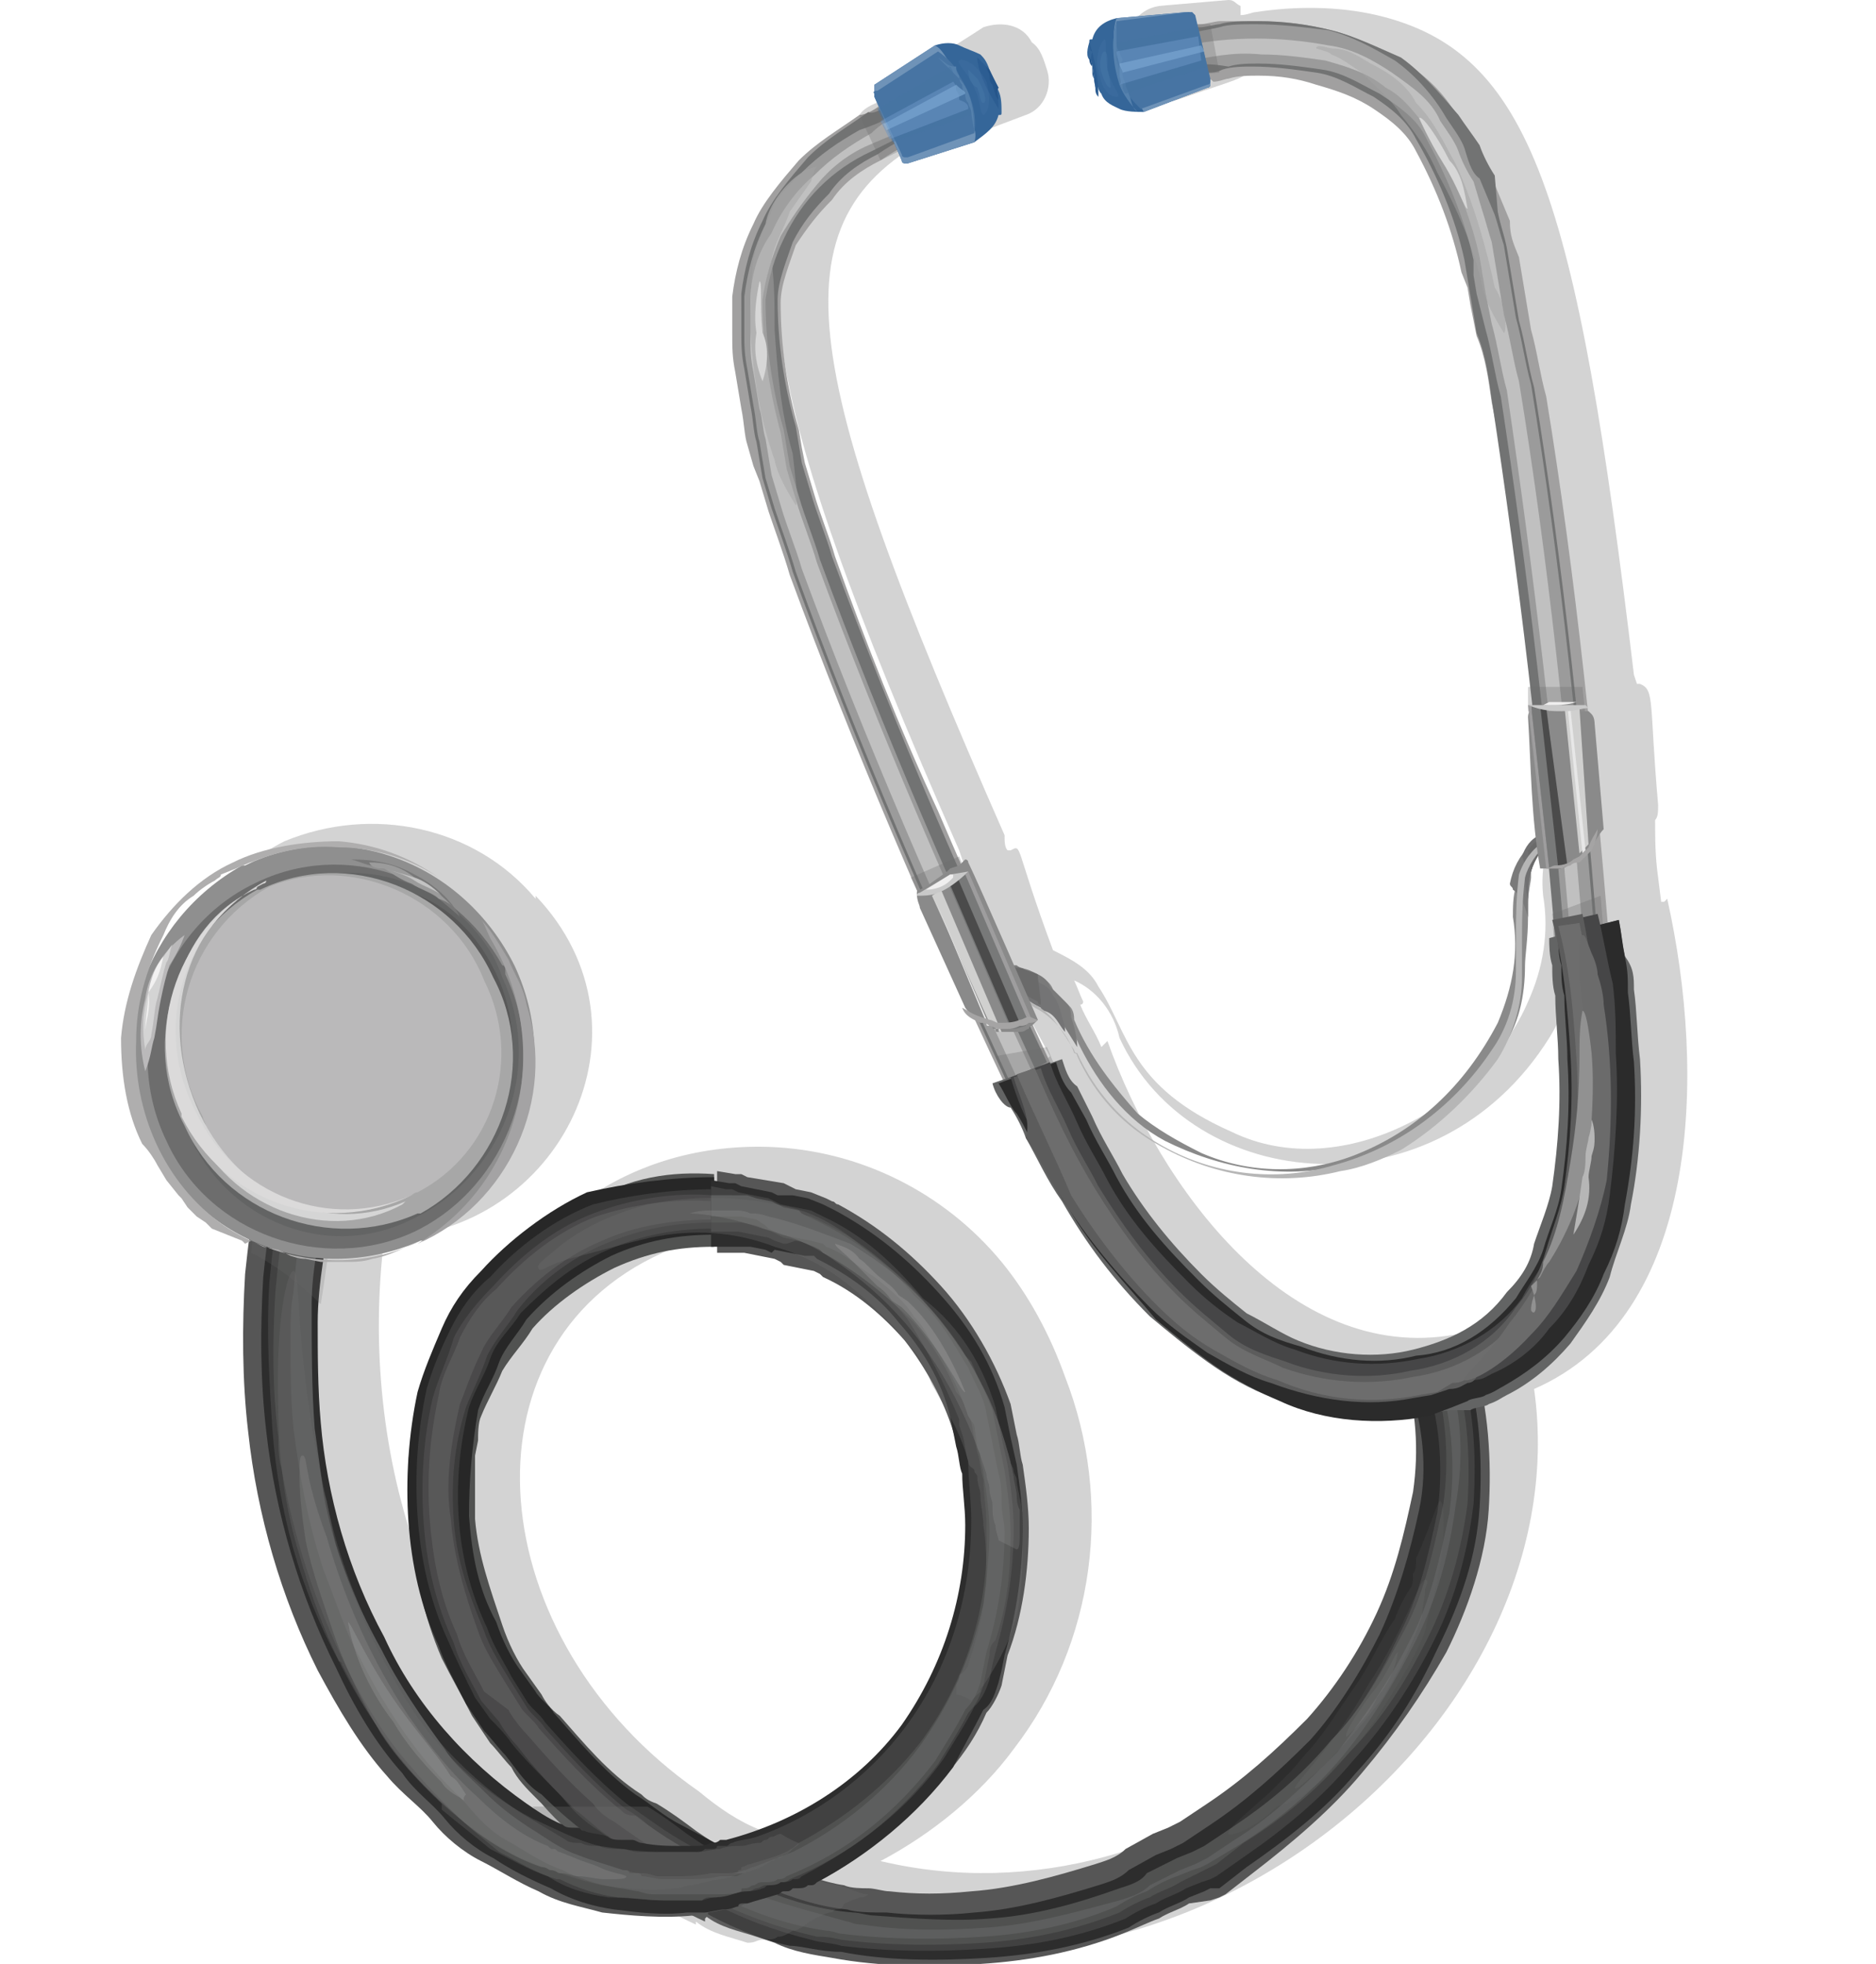 <?xml version="1.0" encoding="utf-8"?>
<!-- Generator: Adobe Illustrator 25.0.0, SVG Export Plug-In . SVG Version: 6.00 Build 0)  -->
<svg version="1.1" id="Layer_1" xmlns="http://www.w3.org/2000/svg" xmlns:xlink="http://www.w3.org/1999/xlink" x="0px" y="0px"
	 viewBox="0 0 62 64.9" style="enable-background:new 0 0 62 64.9;" xml:space="preserve">
<style type="text/css">
	.st0{opacity:0.3;fill:#6B6B6B;enable-background:new    ;}
	.st1{fill:#8A8A8A;}
	.st2{fill:#7A7A7A;}
	.st3{fill:#707071;}
	.st4{fill:#6A6A6A;}
	.st5{fill:#747475;}
	.st6{fill:#B6B6B6;}
	.st7{fill:#A1A0A0;}
	.st8{fill:#727373;}
	.st9{fill:#9B9B9B;}
	.st10{fill:#C0C0C0;}
	.st11{fill:#727373;fill-opacity:0;}
	.st12{opacity:0.5;fill:#A5A4A4;enable-background:new    ;}
	.st13{fill:#D7D7D7;}
	.st14{fill:#565656;}
	.st15{fill:#2D2D2D;}
	.st16{fill:#414141;}
	.st17{fill:#505150;}
	.st18{fill:#5D5E5E;}
	.st19{fill:#515251;}
	.st20{fill:#272727;}
	.st21{fill:#3B3B3B;}
	.st22{fill:#4A494A;}
	.st23{fill:#585858;}
	.st24{opacity:0.7;}
	.st25{opacity:0.7;fill:#6B6B6B;enable-background:new    ;}
	.st26{opacity:0.7;fill:#919191;enable-background:new    ;}
	.st27{opacity:0.7;fill:#B6B6B6;enable-background:new    ;}
	.st28{opacity:0.69;}
	.st29{opacity:0.69;fill:#6B6B6B;enable-background:new    ;}
	.st30{opacity:0.69;fill:#919191;enable-background:new    ;}
	.st31{opacity:0.69;fill:#B6B6B6;enable-background:new    ;}
	.st32{opacity:0.5;}
	.st33{opacity:0.5;fill:#6B6B6B;enable-background:new    ;}
	.st34{opacity:0.5;fill:#919191;enable-background:new    ;}
	.st35{opacity:0.5;fill:#B6B6B6;enable-background:new    ;}
	.st36{opacity:0.2;fill:#6B6B6B;enable-background:new    ;}
	.st37{fill:#8F8F8F;}
	.st38{fill:#6D6D6D;}
	.st39{fill:#636464;}
	.st40{fill:#4D4D4E;}
	.st41{fill:#A4A3A4;}
	.st42{fill:#AFAEAE;}
	.st43{fill:#A7A7A7;}
	.st44{fill:#BAB9BA;}
	.st45{fill:#D5D5D5;}
	.st46{fill:#DBDADA;}
	.st47{fill:#D4D4D4;}
	.st48{fill:#F2F1F1;}
	.st49{fill:#787878;}
	.st50{fill:#C3C3C3;}
	.st51{fill:#2B2B2B;}
	.st52{fill:#464647;}
	.st53{fill:#5C5C5C;}
	.st54{fill:#6B6B6B;}
	.st55{fill:#919191;}
	.st56{fill:#9E9D9E;}
	.st57{fill:#787979;}
	.st58{fill:#4B4B4B;}
	.st59{fill:#D0D0CF;}
	.st60{fill:#E7E7E7;}
	.st61{fill:#C9C9C9;}
	.st62{fill:#F0EFEF;}
	.st63{fill:#A5A4A4;}
	.st64{fill:#356699;}
	.st65{fill:#6F93B8;}
	.st66{fill:#4774A3;}
	.st67{fill:#5581AD;}
	.st68{fill:#2C5D92;}
	.st69{fill:#25558A;}
	.st70{opacity:0.7;fill:#4774A3;enable-background:new    ;}
	.st71{opacity:0.7;fill:#6B96C7;enable-background:new    ;}
	.st72{opacity:0.7;fill:#8DB9E3;enable-background:new    ;}
	.st73{opacity:0.3;}
	.st74{opacity:0.3;fill:#6B96C7;enable-background:new    ;}
	.st75{opacity:0.3;fill:#8DB9E3;enable-background:new    ;}
</style>
<g id="Group">
	<path id="Vector" class="st0" d="M45.5,0.5c-1.3-0.3-2.7-0.3-4-0.1c-0.1,0-0.3,0.1-0.5,0.1L41,0.2C40.8,0.1,40.8,0,40.6,0
		c-2.4,0.2-2.3,0.2-2.3,0.2c-0.7,0.1-1.2,0.8-1,1.5l0,0c0,0.1,0.1,0.7,0.1,0.8c0.2,0.6,0.9,1,1.5,0.8c2.6-0.9,2.4-0.7,2.2-1.3
		c1.2-0.2,2.3-0.1,3.5,0.1c3.8,1,5.4,4.3,7.1,20.7h-0.1c-0.2,0-0.1,0,0.2,4.4c-0.7,0.3-0.9,1.5-0.8,2.4c0.2,1.2,0,2.4-0.5,3.5
		c-1.4,3.3-6.1,6.1-9.8,4.3c-3.4-1.5-3.4-3.3-4.4-4.8c-0.3-0.6-0.9-0.9-1.5-1.2c-1.3-3.5-1-3.5-1.4-3.3h-0.1
		c-0.1-0.1-0.1-0.3-0.1-0.5c-6.9-15.7-7.8-20.5-2-23.3c0.2,0.6,0,0.5,2.7-0.5c0.6-0.2,0.9-0.9,0.7-1.5c-0.1-0.3-0.2-0.7-0.5-0.9
		c-0.3-0.6-1-0.7-1.6-0.5c-2.3,1.5-2.2,1.2-1.9,1.9c-0.1,0.1-0.3,0.2-0.5,0.2c-0.8,0.5-1.5,0.9-2.2,1.5c-3.4,3.4-3.3,7.5,3.8,23.6
		l0.2,0.6l-0.1,0.1c-0.2,0.2,0.1,0.7,1.4,3.7c0.1,0.2,0.3,0.3,0.6,0.5c0.1,0.5,0.7,1.5,0.9,1.9l-0.1,0.1l-0.1,0.1
		c2.2,5.9,7.3,12.2,13.9,11.3c0.9,8.6-9.2,17.5-19.3,15.1c1.7-0.9,3.3-2.2,4.4-3.7c2.7-3.5,3.3-8.2,1.7-12.3
		c-0.5-1.4-1.2-2.7-2.1-3.8c-1.9-2.3-4.7-3.7-7.7-3.8l0,0c-9.8-0.3-14.8,12.2-5.7,21.2c-5.4-3.3-7.9-11-7-18.2
		c5.8-0.1,9.2-6.9,5-11.3v0.1c-2-2.4-5.4-3.1-8.3-1.9c-3.4,1.7-4.7,6.1-2.9,9.4c0.8,1.5,2.1,2.6,3.6,3.3V41C8.8,53,15.8,64.1,25,63
		c13.3,5.8,27.3-5.8,25.7-17.1c5.5-2.4,5.7-10.4,4.4-16.2l-0.1,0.1h-0.1L54.8,29c-0.1-0.7-0.1-1.3-0.1-1.9c0.1-0.1,0.1-0.3,0.1-0.5
		c-0.3-3.4-0.1-3.8-0.6-4h-0.1L54,22.3C52.1,6.4,50.6,1.7,45.5,0.5z M51.2,34.3c1.5-2.4,0.5-4.9,1.2-6.3v0.2h0.3
		c0.1,0.7,0.1,1.4,0.1,2.1l-0.3,0.1c1.2,5.1,1.2,12.7-4.4,13.7c-5.5,1-9.8-4.9-11.5-9.7l-0.1,0.1l-0.1,0.1c-0.2-0.5-0.5-0.9-0.7-1.4
		c0.1,0,0.1-0.1,0.1-0.1l0,0c-0.1-0.2-0.2-0.5-0.3-0.7c0.7,0.3,1.3,1,1.5,1.9C39.4,39.5,47.5,40.2,51.2,34.3L51.2,34.3z M21.9,41.4
		c1-0.5,2.2-0.7,3.3-0.7c2.3,0.1,4.4,1.2,5.9,2.9c5,6.2,1.3,15.8-5.9,16.9c-0.8-0.3-1.5-0.8-2.1-1.3C15.9,54.2,15,44.5,21.9,41.4
		L21.9,41.4z"/>
	<g id="Group-2">
		<g id="Group-3">
			<path id="Vector-2" class="st1" d="M51.2,27.8c-0.2,0.2-0.5,0.6-0.6,1V29c0,0.1-0.1,0.5-0.1,0.8v0.5c0,0.7-0.1,1.3-0.1,1.6
				c0,1-0.2,2-0.8,2.8c-0.8,1.3-2.9,3.5-5.2,3.8c-2,0.5-4.1,0.1-5.9-0.8c-1.3-0.7-2.2-1.9-2.8-3.1c-0.1-0.2-0.2-0.5-0.5-0.7
				c-0.1-0.2-0.3-0.6-0.7-0.7c-0.1,0-0.1-0.1-0.1-0.1c-0.2-0.1-0.6-0.3-0.8-0.5c-0.1-0.1-0.2-0.3-0.2-0.5s0.1-0.1,0.2-0.1h0.1
				c0.1,0.1,0.3,0.1,0.5,0.2c0.2,0.1,0.5,0.2,0.6,0.5l0.5,0.5c0.1,0.1,0.2,0.2,0.2,0.5c0.5,1.2,1.3,2.2,2.1,3.1
				c0.6,0.5,1.3,0.9,2.1,1.3c1.6,0.7,3.4,0.7,5,0.1c2.1-0.8,3.7-2.3,4.8-4.4c0.5-1.2,0.7-2.3,0.5-3.5c0-0.3,0-0.7,0.1-1
				c0-0.2,0.1-0.3,0.1-0.6c0.1-0.1,0.1-0.2,0.2-0.5c0.1-0.1,0.1-0.2,0.3-0.3c0.1,0,0.1-0.1,0.2-0.1C51,27.6,51.1,27.8,51.2,27.8z"/>
			<g id="Group-4">
				<path id="Vector-3" class="st2" d="M51.2,27.8c-0.2,0.2-0.5,0.6-0.6,1c-0.1,0.2-0.1,0.8-0.1,1.5c-0.1-0.3-0.2-0.7-0.5-0.9
					c0-0.1-0.1-0.1-0.1-0.2c0.1-0.5,0.3-0.9,0.7-1.3c0.1,0,0.1-0.1,0.2-0.1C51,27.6,51.1,27.8,51.2,27.8z"/>
				<path id="Vector-4" class="st3" d="M51.2,27.8c-0.2,0.2-0.5,0.6-0.6,1c-0.1,0.3-0.1,0.7-0.1,0.9c-0.1-0.3-0.1-0.6-0.1-0.9
					c0-0.1,0-0.3-0.1-0.5c0.1-0.3,0.3-0.6,0.6-0.7c0.1,0,0.1-0.1,0.2-0.1C51,27.6,51.1,27.8,51.2,27.8z"/>
				<path id="Vector-5" class="st4" d="M51.2,27.8c-0.2,0.2-0.5,0.6-0.6,1l0,0c0-0.2-0.1-0.5-0.1-0.7c0.1-0.1,0.1-0.2,0.3-0.3
					c0.1-0.1,0.1-0.1,0.2-0.1C51,27.6,51.1,27.8,51.2,27.8z"/>
			</g>
			<g id="Group-5">
				<path id="Vector-6" class="st2" d="M35.6,34.6l-0.5-0.8c-0.1-0.2-0.3-0.6-0.7-0.7c-0.1,0-0.1-0.1-0.1-0.1
					c-0.2-0.1-0.6-0.3-0.8-0.5c-0.1-0.1-0.2-0.3-0.2-0.5c0-0.1,0.1-0.1,0.2-0.1h0.1c0.1,0.1,0.3,0.1,0.5,0.2
					c0.2,0.1,0.5,0.2,0.6,0.5l0.5,0.5c0.1,0.1,0.2,0.2,0.2,0.5C35.5,33.9,35.6,34.3,35.6,34.6z"/>
				<path id="Vector-7" class="st5" d="M35.1,33.6c0,0.1,0.1,0.2,0.1,0.5c-0.2-0.2-0.3-0.6-0.7-0.7c-0.1,0-0.1-0.1-0.1-0.1
					c-0.2-0.1-0.6-0.3-0.8-0.5c-0.1-0.1-0.2-0.3-0.2-0.5c0.1,0,0.1-0.1,0.2-0.1h0.1c0.1,0.1,0.3,0.1,0.5,0.2
					c0.2,0.1,0.5,0.2,0.6,0.5C34.9,33,35,33.2,35.1,33.6z"/>
				<path id="Vector-8" class="st4" d="M34.4,33.2c-0.1,0-0.1-0.1-0.1-0.1c-0.2-0.1-0.6-0.3-0.8-0.5c-0.1-0.1-0.2-0.3-0.2-0.5
					s0.5-0.1,0.5-0.1c0.1,0.1,0.3,0.1,0.5,0.2C34.3,32.5,34.4,32.9,34.4,33.2z"/>
			</g>
			<g id="Group-6">
				<path id="Vector-9" class="st6" d="M46.3,38c-0.6,0.3-1.3,0.6-2,0.7c-2,0.5-4.1,0.2-5.9-0.8c-1.3-0.7-2.2-1.7-2.8-3
					c0,0,0-0.1-0.1-0.1l0,0c-0.2-0.6-0.7-1.2-1.3-1.5c-0.7-0.5-0.8-0.5-0.8-0.5l-0.1-0.1c0.3,0.1,0.6,0.3,0.9,0.5
					c0.6,0.3,0.9,0.9,1.3,1.5c0,0,0,0.1,0.1,0.1l0,0c0.6,1.3,1.5,2.3,2.7,3c1.7,1,3.8,1.3,5.8,0.7c2.2-0.6,4-2,5.2-3.8
					c0.5-0.7,0.8-1.6,0.8-2.6v-0.9c0-0.8,0-1.5,0.1-2.3c0.1-0.3,0.3-0.7,0.7-1l0.1,0.1c-0.2,0.2-0.5,0.6-0.6,1
					c-0.1,0.8-0.1,1.5-0.1,2.3v1c0,0.9-0.3,1.9-0.8,2.7C48.7,36.1,47.6,37.2,46.3,38z"/>
			</g>
			<g id="Group-7">
				<g id="Group-8">
					<g id="Group-9">
						<path id="Vector-10" class="st7" d="M39.4,2.6L39,0.9c0.2-0.1,0.5-0.1,0.7-0.1c0.1,0,0.5-0.1,0.6-0.1h1.3
							c0.8,0,1.6,0.1,2.4,0.3c0.8,0.2,1.6,0.6,2.3,1s1.4,1,1.9,1.9c0.2,0.3,0.5,0.7,0.7,1c0.1,0.5,0.3,0.7,0.5,1.2l0.5,1.2
							C49.9,7.8,50,8,50.2,8.5l0.1,0.6l0.1,0.6l0.2,1.2c0.2,0.7,0.3,1.5,0.5,2.2c1,6.1,1.6,12.1,2.1,18.2l-1.7,0.1
							c-0.2-3-0.6-6.1-0.9-9.1c-0.3-2.9-0.7-6.1-1.3-9c-0.1-0.7-0.2-1.5-0.5-2.2l-0.2-1l-0.1-0.6L48.3,9c-0.3-1.4-0.8-2.7-1.5-4
							c-0.3-0.6-0.8-1-1.4-1.4S44.2,3,43.5,2.8c-0.6-0.2-1.2-0.3-1.9-0.3c-0.3,0-0.7,0-1,0.1c-0.1,0-0.3,0.1-0.5,0.1
							C39.8,2.4,39.6,2.6,39.4,2.6z"/>
					</g>
					<g id="Group-10">
						<path id="Vector-11" class="st8" d="M39.4,2.4L39,1c0.2-0.1,0.5-0.1,0.7-0.1c0.1,0,0.5-0.1,0.6-0.1c0.3-0.1,0.8-0.1,1.3-0.1
							c0.8,0,1.6,0.1,2.4,0.3c0.8,0.2,1.6,0.6,2.3,0.9c0.7,0.5,1.3,1.2,1.9,1.9c0.2,0.3,0.5,0.7,0.7,1c0.1,0.3,0.3,0.7,0.5,1
							l0.1,1.2c0.1,0.5,0.2,0.7,0.3,1.2l0.1,0.6L50,9.4l0.2,1.2c0.2,0.7,0.3,1.5,0.5,2.2c1,6.1,1.6,12,2.1,18.2l-1.4,0.1
							c-0.5-6.1-1.2-12-2.1-17.9c-0.1-0.7-0.2-1.5-0.5-2.2l-0.2-1.2l-0.1-0.6l-0.1-0.6c-0.3-1.4-0.9-2.8-1.6-4
							c-0.3-0.6-0.8-1-1.4-1.4c-0.6-0.3-1.2-0.7-1.9-0.8s-1.4-0.2-2.1-0.2c-0.3,0-0.7,0-1,0.1c-0.2,0.1-0.3,0.1-0.6,0.1
							C39.7,2.4,39.6,2.4,39.4,2.4z"/>
					</g>
					<g id="Group-11">
						<path id="Vector-12" class="st9" d="M39.3,2.2l-0.2-1C39.6,1,39.9,1,40.3,0.9c0.3-0.1,0.8-0.1,1.2-0.1c0.8,0,1.6,0.1,2.4,0.2
							c0.8,0.2,1.5,0.6,2.2,1c0.7,0.5,1.3,1.2,1.7,1.9c0.2,0.3,0.5,0.7,0.6,1c0.1,0.3,0.2,0.8,0.5,1l0.5,1.2c0.1,0.3,0.2,0.7,0.3,1
							l0.1,0.6l0.1,0.6l0.2,1.2c0.2,0.7,0.3,1.5,0.5,2.2c1,6.1,1.6,12,2.1,18.2l-1,0.1c-0.5-6.1-1.2-12-2.1-17.9
							c-0.2-0.7-0.3-1.5-0.5-2.2l-0.3-1.2l-0.1-0.6V8.6c-0.3-1.4-0.9-2.8-1.6-4.1c-0.3-0.6-0.9-1-1.5-1.4c-0.6-0.3-1.2-0.7-1.9-0.8
							s-1.4-0.2-2.1-0.2c-0.3,0-0.7,0-1,0.1C40,2.1,39.7,2.1,39.3,2.2z"/>
					</g>
					<g id="Group-12">
						<path id="Vector-13" class="st10" d="M39.3,2l-0.1-0.5c1.5-0.3,3.1-0.3,4.7,0C44.7,1.6,45.4,2,46,2.4c0.7,0.5,1.3,0.9,1.6,1.6
							c0.2,0.3,0.5,0.7,0.6,1c0.1,0.3,0.3,0.7,0.5,1l0.3,1c0.1,0.3,0.2,0.7,0.3,1l0.1,0.6l0.1,0.6l0.2,1.2c0.2,0.7,0.3,1.5,0.5,2.2
							c1,6.1,1.6,12,2.1,18.1L51.9,31c-0.5-6.1-1.2-12-2.1-18.1c-0.2-0.7-0.3-1.5-0.5-2.2l-0.2-1L49,9.1l-0.1-0.6
							c-0.3-1.4-0.9-2.8-1.6-4.1c-0.5-0.6-0.9-1.2-1.5-1.5c-0.6-0.5-1.3-0.7-2-0.9c-0.7-0.1-1.4-0.2-2.1-0.2C40.7,1.7,40,1.9,39.3,2
							z"/>
					</g>
				</g>
				<g id="Group-13">
					<g id="Group-14">
						<path id="Vector-14" class="st7" d="M30.6,2.9l0.5,1.6c-0.1,0-0.3,0.1-0.5,0.1c-0.3,0.1-0.5,0.1-0.6,0.2
							c-0.3,0.1-0.6,0.3-0.9,0.5c-0.6,0.3-1.2,0.7-1.6,1.3c-0.5,0.5-0.8,0.9-1.2,1.5c-0.2,0.6-0.5,1.3-0.5,1.9
							c0,1.4,0.2,2.8,0.6,4.2l0.1,0.6l0.1,0.5l0.3,1c0.2,0.7,0.5,1.4,0.7,2.1c1,2.8,2.1,5.6,3.4,8.4c1.2,2.8,2.4,5.5,3.7,8.3
							l-1.5,0.7c-2.6-5.5-5-11.1-7.1-16.8c-0.2-0.7-0.5-1.5-0.7-2.1l-0.3-1l-0.2-0.5l-0.2-0.7c-0.1-0.3-0.1-0.7-0.2-1.2l-0.2-1.2
							c-0.1-0.5-0.1-0.8-0.1-1.3V9.8c0.1-0.8,0.3-1.6,0.7-2.4c0.3-0.7,0.9-1.4,1.5-2.1c0.6-0.6,1.3-1,2-1.5c0.2,0,0.6-0.2,0.9-0.5
							c0.1-0.1,0.5-0.1,0.6-0.2C30.1,3,30.2,3,30.6,2.9z"/>
					</g>
					<g id="Group-15">
						<path id="Vector-15" class="st8" d="M30.6,3l0.3,1.4c-0.2,0-0.3,0.1-0.5,0.1c-0.1,0.1-0.3,0.1-0.5,0.1
							c-0.3,0.1-0.6,0.3-0.9,0.5c-0.6,0.3-1.2,0.7-1.6,1.3c-0.5,0.5-0.9,1-1.2,1.6c-0.2,0.6-0.5,1.3-0.5,1.9c0,1.4,0.2,2.8,0.6,4.2
							l0.1,0.6l0.1,0.6l0.3,1c0.2,0.7,0.5,1.4,0.7,2.1c2.1,5.7,4.5,11.2,7.1,16.7l-1.3,0.7c-2.6-5.6-5-11.1-7.1-16.9
							c-0.2-0.7-0.5-1.5-0.7-2.1l-0.3-1l-0.1-0.6l-0.1-0.6c-0.1-0.3-0.1-0.7-0.2-1.2l-0.2-1.2c-0.1-0.5-0.1-0.8-0.1-1.3V9.7
							c0.1-0.8,0.3-1.6,0.7-2.4c0.3-0.7,0.9-1.4,1.5-2.1c0.6-0.6,1.3-1,2-1.5c0.1,0.1,0.5-0.1,0.8-0.3C29.7,3.1,30,3.1,30.1,3
							C30.2,3.1,30.4,3,30.6,3z"/>
					</g>
					<g id="Group-16">
						<path id="Vector-16" class="st9" d="M30.6,3.3l0.2,0.9c-0.3,0.1-0.7,0.2-1,0.3L28.8,5c-1.3,0.6-2.3,1.6-2.9,2.9
							c-0.3,0.6-0.5,1.3-0.6,2c0,1.4,0.2,2.9,0.6,4.3l0.1,0.6l0.1,0.6l0.3,1c0.2,0.7,0.5,1.4,0.7,2.1c2.1,5.7,4.5,11.2,7.1,16.8
							l-0.8,0.5c-2.6-5.6-5-11.1-7.1-16.9c-0.2-0.7-0.5-1.5-0.7-2.1l-0.3-1l-0.1-0.6l-0.1-0.6c-0.1-0.3-0.1-0.7-0.2-1.2l-0.2-1.2
							c-0.1-0.5-0.1-0.8-0.1-1.2V9.8c0.1-0.8,0.3-1.6,0.7-2.4c0.1-0.6,0.6-1.3,1.2-1.7c0.6-0.6,1.2-1,1.9-1.4
							c0.3-0.1,0.8-0.3,1.2-0.5C29.9,3.5,30.2,3.4,30.6,3.3z"/>
					</g>
					<g id="Group-17">
						<path id="Vector-17" class="st10" d="M30.7,3.5L30.8,4c-0.7,0.2-1.4,0.5-2.1,0.8C28,5.1,27.4,5.6,27,6.1
							c-0.5,0.6-0.9,1.2-1.2,1.7c-0.3,0.7-0.5,1.4-0.6,2.1c0,1.5,0.2,2.9,0.6,4.4l0.1,0.6l0.1,0.6l0.3,1c0.2,0.7,0.5,1.4,0.7,2.1
							c2.1,5.7,4.5,11.2,7.1,16.8l-0.5,0.2c-2.6-5.6-5-11.1-7.1-16.8c-0.2-0.7-0.5-1.4-0.7-2.1l-0.3-1l-0.1-0.6l-0.1-0.6
							c-0.1-0.3-0.1-0.7-0.2-1l-0.2-1.2c-0.1-0.5-0.1-0.7-0.1-1.2V10c0-0.8,0.2-1.6,0.7-2.3c0.3-0.7,0.8-1.4,1.4-1.9
							c0.6-0.6,1.2-1,1.9-1.4C29.2,4,29.9,3.6,30.7,3.5z"/>
					</g>
				</g>
				<g id="Group-18">
					<g id="Group-19">
						<path id="Vector-18" class="st11" d="M50.4,15c-0.5-0.8-0.8-1.9-1-2.8c-0.2-0.9-0.5-1.9-0.8-3c-0.1-0.2-0.1-0.6-0.2-0.8
							C48.2,8,48.1,7.8,48,7.5c-0.2-0.7-0.5-1.3-0.7-1.9c-0.5-1-1.3-2.1-2.2-2.8c-0.8-0.6-1.7-0.8-2.7-0.9c-0.7-0.1-1.4-0.1-2.1,0
							c-0.5,0-0.8,0-0.8-0.1s0.2-0.2,0.7-0.5c0.1-0.1,0.2-0.1,0.5-0.1C40.7,1,41,1,41.1,1c0.1,0,0.5-0.1,0.6-0.1
							c0.2,0,0.3-0.1,0.7-0.1c0.6,0,1.2,0,1.6,0.1c0.6,0.1,1.2,0.3,1.7,0.7C46.3,2,46.9,2.4,47.3,3c0.5,0.6,0.8,1.2,1.2,1.9
							c0.3,0.7,0.6,1.3,0.8,2c0.1,0.3,0.2,0.6,0.3,0.9c0.1,0.3,0.1,0.7,0.2,0.9c0.2,1,0.5,2.1,0.6,3.3C50.6,13.9,50.6,15,50.4,15z"
							/>
						<path id="Vector-19" class="st12" d="M49.7,11c-0.3-0.5-0.6-1-0.7-1.5c-0.3-1.4-0.9-2.7-1.5-3.8c-0.3-0.7-0.7-1.3-1.2-1.9
							C46,3.3,45.5,2.9,45,2.4c-0.3-0.2-0.7-0.5-1-0.6c-0.1-0.1-0.2-0.1-0.5-0.2c0-0.1,0.1-0.1,0.5,0c0.5,0,0.8,0.2,1.3,0.5
							c0.6,0.3,1.2,0.7,1.5,1.3c0.6,0.6,0.9,1.3,1.3,2c0.6,1.3,1,2.7,1.3,4.1C49.8,10.1,49.8,11,49.7,11z"/>
						<path id="Vector-20" class="st13" d="M48.5,6.9c-0.1,0-0.3-0.7-0.8-1.5c-0.5-0.8-0.8-1.5-0.8-1.5c0.1-0.1,0.6,0.6,1,1.4
							C48.3,5.7,48.4,6.3,48.5,6.9z"/>
					</g>
				</g>
				<g id="Group-20">
					<g id="Group-21">
						<path id="Vector-21" class="st11" d="M27.7,20.6c-0.1,0.1-0.7-0.9-1.5-2.7c-0.5-1-0.8-2-1-3C25,14.6,25,14.3,24.9,14
							s-0.1-0.7-0.1-1c-0.1-0.7-0.2-1.4-0.2-2.1c0-0.7,0-1.4,0.1-2.1c0.1-0.7,0.3-1.4,0.7-2c0.3-0.6,0.7-1,1.2-1.5
							c0.3-0.3,0.8-0.7,1.3-0.9C28,4.2,28.3,4.1,28.5,4c0.2-0.1,0.3-0.1,0.6-0.1c0.1-0.1,0.3-0.1,0.5-0.1c0.1,0,0.2,0,0.3-0.1
							c0.5-0.1,0.8-0.1,0.8,0S30.5,3.8,30,4.1c-0.5,0.2-1,0.6-1.9,1c-0.8,0.6-1.4,1.3-1.9,2.1c-0.5,1.2-0.7,2.3-0.6,3.5
							c0,0.6,0.1,1.3,0.1,1.9c0.1,0.3,0.1,0.7,0.1,0.9c0.1,0.3,0.1,0.6,0.1,0.9c0.2,1.2,0.5,2.2,0.7,3
							C27.6,19.5,27.9,20.5,27.7,20.6z"/>
						<path id="Vector-22" class="st12" d="M26.3,16.7c-0.3-0.5-0.6-1-0.7-1.5c-0.5-1.4-0.7-2.8-0.8-4.2c0-0.8,0-1.6,0.1-2.4
							c0.1-0.6,0.5-1.3,0.7-1.9c0.2-0.3,0.6-0.7,0.9-1c0.1-0.1,0.2-0.1,0.5-0.2c-0.1,0.1-0.1,0.2-0.2,0.5c-0.2,0.3-0.5,0.7-0.7,1
							c-0.2,0.6-0.5,1-0.6,1.6c0.1,0.8,0.1,1.5,0.1,2.3c0.1,1.4,0.2,2.7,0.6,4.1C26.3,16,26.4,16.5,26.3,16.7z"/>
						<path id="Vector-23" class="st13" d="M25.2,12.6c-0.2-0.5-0.3-1-0.2-1.6c-0.1-0.6,0-1.2,0.1-1.7c0.1,0,0,0.7,0.1,1.7
							C25.4,11.4,25.4,12,25.2,12.6z"/>
					</g>
				</g>
			</g>
			<path id="Vector-24" class="st0" d="M51.3,30.2l0.1,1.7l1.6-0.3L53,30.9l-0.1-1.3L51.3,30.2z"/>
			<path id="Vector-25" class="st0" d="M34.6,34.6l-1.7,0.3l1,2.3l1.5-0.7L34.6,34.6z"/>
			<g id="Group-22">
				<g id="Group-23">
					<path id="Vector-26" class="st14" d="M48.7,44.9c0.5,1.6,0.6,3.4,0.5,5c-0.1,1.6-0.7,3.3-1.4,4.7C47,56,46.1,57.3,45,58.6
						c-1,1.2-2.3,2.3-3.6,3.3l-0.9,0.7l-0.2,0.1L40,62.8l-0.7,0.1c-0.3,0.2-0.7,0.3-1,0.5c-0.3,0.1-0.7,0.3-1.2,0.5
						c-1.5,0.6-3.1,0.9-4.7,1c-1.6,0.1-3.3,0.1-4.9-0.2c-0.6-0.1-1.3-0.2-1.9-0.5L25,64c-0.6-0.2-1.2-0.3-1.7-0.7
						c-0.1,0-0.1-0.1-0.3-0.1L23,63v0.1l0.1-0.1v-0.1l0.1-0.1v-0.1l0.1-0.1v-0.1l0.1-0.2l0.1-0.1V62l0.1-0.1v-0.1l0.1-0.1v-0.1
						l0.1-0.1v-0.1l0.1-0.1V61c0.6,0.3,1.3,0.6,1.9,0.7c0.7,0.2,1.4,0.5,2.1,0.6c0.2,0.1,0.6,0.1,0.8,0.1c0.2,0,0.5,0.1,0.7,0.1
						c0.9,0.1,1.7,0.1,2.7,0c1.4-0.1,2.8-0.5,4.1-0.9c0.3-0.1,0.7-0.2,1-0.5l0.9-0.5l0.5-0.2l0.2-0.1l0.2-0.1l0.9-0.6
						c1.2-0.8,2.2-1.7,3.3-2.8c0.9-1,1.7-2.2,2.3-3.5c0.6-1.3,0.9-2.6,1.2-4c0.2-1.4,0.1-2.7-0.3-4.1l0.1-0.1l0.2-0.1L47,45l0.1-0.1
						l0.6-0.1l0.1-0.1l0.1-0.1l0.2-0.1h0.5V44.9z"/>
				</g>
				<g id="Group-24">
					<path id="Vector-27" class="st15" d="M48.4,44.9c0.5,1.6,0.6,3.3,0.5,4.9c-0.1,1.6-0.6,3.1-1.4,4.7c-0.7,1.5-1.5,2.8-2.7,4.1
						c-1,1.2-2.3,2.2-3.6,3.1l-0.9,0.7L40,62.4l-0.2,0.1l-0.5,0.2c-0.3,0.2-0.7,0.3-1,0.5c-0.3,0.1-0.7,0.3-1,0.5
						c-1.5,0.6-3.1,0.9-4.7,1c-1.6,0.1-3.3,0.1-4.8-0.2c-0.7,0-1.3-0.2-1.7-0.2c-1-0.2-2.1-0.7-3-1.2l0.1-0.2l0.1-0.3l0.1-0.2
						l0.1-0.1l0.1-0.1l0.1-0.1l0.1-0.1l0.1-0.2c0.5,0.2,0.9,0.5,1.5,0.6c0.8,0.3,1.6,0.6,2.6,0.7c0.3,0.1,0.8,0.1,1.3,0.1
						c0.9,0.1,2,0.1,2.9,0c1.4-0.1,2.8-0.5,4.1-0.9c0.3-0.1,0.7-0.2,1-0.5l0.9-0.5l0.5-0.2l0.2-0.1l0.2-0.1l0.9-0.6
						c1.2-0.8,2.2-1.7,3.3-2.8c0.9-1,1.7-2.3,2.3-3.5c0.6-1.3,1-2.7,1.3-4.1s0.1-2.8-0.3-4.1l0.2-0.1l0.1-0.1l0.1-0.1l0.6-0.1
						l0.1-0.1L48,45L48.4,44.9z"/>
				</g>
				<g id="Group-25">
					<path id="Vector-28" class="st16" d="M48.2,44.9c0.5,1.5,0.6,3.1,0.5,4.8c-0.2,1.6-0.6,3.1-1.3,4.5s-1.6,2.8-2.7,4
						c-1,1.2-2.2,2.2-3.5,3.1l-1,0.7l-0.2,0.1l-0.3,0.1l-0.5,0.2c-0.3,0.2-0.7,0.3-1,0.5c-0.3,0.1-0.7,0.3-1,0.5
						c-1.5,0.6-3,0.9-4.7,1c-1.5,0.1-3.1,0.1-4.7-0.1c-0.3-0.1-0.7-0.1-1-0.2c-1.2-0.3-2.3-0.7-3.4-1.3l0.1-0.1l0.1-0.1l0.1-0.2
						l0.1-0.1l0.1-0.1L24,62l0.1-0.1c0.3,0.1,0.6,0.2,0.9,0.5c1,0.5,2.1,0.7,3.3,0.9c0.3,0.1,0.6,0.1,0.9,0.1
						c1.2,0.1,2.3,0.2,3.5,0.1c1.4-0.1,2.8-0.5,4.2-0.9c0.3-0.1,0.7-0.2,0.9-0.5l1-0.5l0.5-0.2l0.2-0.1l0.2-0.1l0.9-0.6
						c1.2-0.8,2.3-1.7,3.3-2.9c0.9-1,1.7-2.3,2.3-3.6c0.7-1.3,1-2.7,1.3-4.1c0.2-1.4,0.1-2.8-0.3-4.2l0.1-0.1l0.1-0.1l0.6-0.1
						l0.1-0.1h0V44.9z"/>
				</g>
				<g id="Group-26">
					<path id="Vector-29" class="st17" d="M48,45c0.5,1.5,0.6,3.1,0.5,4.7c-0.2,1.5-0.6,3-1.3,4.4c-0.7,1.4-1.5,2.7-2.6,3.8
						c-1,1.2-2.2,2.2-3.5,3l-0.9,0.7l-0.2,0.1L39.4,62L39,62.2c-0.3,0.2-0.7,0.3-1,0.5c-0.3,0.1-0.7,0.3-1,0.5c-1.5,0.6-3,0.9-4.5,1
						s-3.1,0.1-4.7-0.1C27.4,64,27.2,64,27,64c-1.3-0.3-2.4-0.7-3.6-1.3l0.1-0.1l0.1-0.2l0.1-0.1l0.1-0.1L24,62
						c0.2,0.1,0.3,0.2,0.6,0.2c1.2,0.5,2.3,0.9,3.6,1c0.2,0,0.5,0.1,0.7,0.1c1.3,0.1,2.6,0.2,3.8,0.1c1.5-0.1,2.9-0.5,4.3-1
						c0.3-0.1,0.7-0.2,0.9-0.5l1-0.5l0.5-0.2l0.2-0.1l0.2-0.1l0.9-0.6c1.2-0.8,2.3-1.7,3.3-2.9c1-1,1.7-2.3,2.4-3.6s1-2.8,1.3-4.2
						c0.2-1.4,0.1-2.9-0.3-4.3l0.1-0.1L48,45L48,45z"/>
				</g>
				<g id="Group-27">
					<path id="Vector-30" class="st18" d="M47.8,45.1c0.5,1.5,0.6,3,0.3,4.7c-0.2,1.5-0.6,3-1.3,4.4c-0.7,1.4-1.5,2.7-2.4,3.8
						c-1,1.2-2.2,2.2-3.5,3l-1,0.6l-0.2,0.1l-0.3,0.1l-0.5,0.2c-0.3,0.1-0.7,0.3-1,0.5c-0.3,0.1-0.7,0.3-1,0.5
						c-1.4,0.6-2.9,0.9-4.4,1c-1.5,0.1-3.1,0.1-4.7-0.1c-0.1,0-0.3-0.1-0.5-0.1c-1.4-0.2-2.7-0.7-3.8-1.3l0.1-0.2l0.1-0.1l0.1-0.1
						c0.1,0,0.1,0.1,0.2,0.1c1.3,0.6,2.6,0.9,4,1.3c0.1,0,0.2,0.1,0.5,0.1c1.3,0.2,2.7,0.2,4.1,0.1c1.5-0.1,2.9-0.5,4.4-0.9
						c0.3-0.1,0.7-0.2,1-0.5l1-0.5l0.5-0.2l0.2-0.1l0.2-0.1l0.9-0.6c1.3-0.8,2.4-1.9,3.4-2.9c0.9-1.2,1.7-2.3,2.4-3.7
						c0.7-1.3,1-2.8,1.3-4.2c0.2-1.5,0.1-2.9-0.3-4.4L47.8,45.1z"/>
				</g>
			</g>
			<g id="Group-28">
				<g id="Group-29">
					<path id="Vector-31" class="st19" d="M23.6,38.8v2.4c-1.2,0-2.2,0.2-3.3,0.7c-1,0.5-2,1.2-2.7,2c-0.3,0.5-0.7,0.9-1,1.4
						c-0.2,0.5-0.5,1-0.7,1.5c-0.1,0.2-0.1,0.6-0.1,0.8l-0.1,0.5v2.1c0.1,1.2,0.5,2.3,0.9,3.5c0.2,0.6,0.5,1.2,0.8,1.6l0.5,0.7
						c0.1,0.2,0.3,0.5,0.6,0.7c0.8,0.9,1.6,1.9,2.7,2.6c0.1,0.1,0.2,0.2,0.5,0.3c0.5,0.3,0.9,0.6,1.3,0.9c0.3,0.2,0.7,0.5,1,0.6
						c0.1,0.1,0.1,0.1,0.2,0.1l-0.1,0.1v0.1L24,61.6v0.1L23.8,62v0.2l-0.2,0.5v0.2L23.5,63v0.1l-0.1,0.1v0.1l-0.1,0.1v0.1
						c-1.3-0.6-2.4-1.3-3.5-2.2c-0.7-0.5-1.3-1-1.9-1.7l-0.2-0.2c-0.3-0.3-0.6-0.6-0.8-1c-0.2-0.2-0.5-0.6-0.7-0.8l-0.6-0.9
						c-0.3-0.6-0.7-1.3-1-1.9c-0.6-1.4-0.9-2.8-1-4.2c0-0.3,0-0.7-0.1-1v-1.2c0-0.2,0-0.3,0.1-0.6l0.1-0.6c0-0.3,0.1-0.7,0.2-1
						c0.2-0.7,0.5-1.4,0.8-2.1c0.3-0.7,0.8-1.3,1.3-1.7c1-1.2,2.2-2,3.5-2.7C20.8,38.9,22.2,38.7,23.6,38.8z"/>
				</g>
				<g id="Group-30">
					<path id="Vector-32" class="st20" d="M23.6,38.9v1.9c-1.2,0-2.3,0.2-3.4,0.7c-1,0.5-2,1.2-2.8,2.1c-0.3,0.5-0.7,0.9-0.9,1.4
						c-0.2,0.6-0.5,1-0.7,1.6c-0.2,1.2-0.3,2.3-0.3,3.5c0.1,1.3,0.3,2.4,0.9,3.5c0.2,0.6,0.5,1.2,0.8,1.6l0.5,0.7
						c0.1,0.2,0.5,0.5,0.6,0.7c0.8,0.9,1.6,1.9,2.7,2.7c0.5,0.3,0.9,0.7,1.5,1l1.7,0.9L24,61.6L23.8,62l-0.2,0.6l-0.1,0.1l-0.1,0.1
						l-0.1,0.3c-1.3-0.6-2.4-1.3-3.5-2.2c-0.7-0.5-1.3-1-1.9-1.6c-0.5-0.3-0.8-0.8-1.2-1.3c-0.2-0.2-0.5-0.6-0.7-0.8l-0.6-0.9
						c-0.3-0.6-0.7-1.3-0.9-1.9c-0.6-1.3-0.9-2.7-1-4.1c-0.1-1.4,0-2.9,0.3-4.3c0.2-0.7,0.5-1.4,0.8-2.1c0.3-0.7,0.7-1.3,1.3-1.9
						c0.9-1,2.2-2,3.5-2.6C20.7,39.1,22.2,38.9,23.6,38.9z"/>
				</g>
				<g id="Group-31">
					<path id="Vector-33" class="st21" d="M23.6,39.3v1.3c-1.2,0-2.4,0.2-3.5,0.7c-1.2,0.5-2.1,1.3-2.9,2.1c-0.3,0.5-0.8,0.9-1,1.5
						c-0.2,0.6-0.5,1-0.7,1.6c-0.6,2.4-0.5,5,0.6,7.3c0.2,0.6,0.6,1.2,0.8,1.6l0.5,0.8c0.1,0.2,0.5,0.5,0.6,0.7
						c0.8,0.9,1.7,1.9,2.7,2.7l1,0.7c0.7,0.5,1.5,0.9,2.2,1.3l-0.1,0.1l-0.1,0.1l-0.2,0.6l-0.1,0.1l-0.1,0.1
						c-1.3-0.6-2.4-1.3-3.5-2.1c-0.5-0.3-0.9-0.7-1.3-1.2c-0.6-0.6-1.2-1.2-1.6-1.7c-0.2-0.3-0.5-0.6-0.7-0.8l-0.5-0.7
						c-0.3-0.6-0.6-1.2-0.9-1.9c-0.6-1.3-0.9-2.7-1-4.1c-0.1-1.4,0-2.8,0.3-4.2c0.2-0.7,0.5-1.4,0.8-2c0.3-0.6,0.7-1.2,1.3-1.7
						c0.9-1,2.1-1.9,3.4-2.4C20.8,39.5,22.2,39.3,23.6,39.3z"/>
				</g>
				<g id="Group-32">
					<path id="Vector-34" class="st22" d="M23.6,39.5v0.9c-1.3,0-2.4,0.2-3.6,0.7c-1.2,0.5-2.2,1.3-2.9,2.2c-0.3,0.5-0.7,0.9-1,1.5
						c-0.2,0.6-0.5,1.2-0.7,1.7C15,47.8,14.9,49,15,50.3c0.1,1.3,0.5,2.4,1,3.6c0.2,0.6,0.6,1.2,0.9,1.7l0.5,0.8
						c0.1,0.2,0.5,0.5,0.6,0.7c0.8,0.9,1.7,1.9,2.7,2.7c0.2,0.1,0.5,0.3,0.7,0.5c0.8,0.6,1.6,1,2.6,1.5L23.8,62l-0.2,0.6l-0.1,0.1
						c-1.3-0.6-2.4-1.3-3.5-2.1c-0.3-0.2-0.7-0.6-1-0.8c-0.7-0.7-1.3-1.3-1.9-2.1c-0.2-0.2-0.5-0.6-0.6-0.8l-0.6-0.7
						c-0.3-0.6-0.7-1.2-0.9-1.9c-0.6-1.3-0.9-2.6-1-4c-0.1-1.4,0-2.8,0.3-4.1c0.2-0.7,0.5-1.3,0.7-2c0.3-0.6,0.8-1.2,1.3-1.7
						c0.9-1,2-1.9,3.3-2.4C20.9,39.6,22.3,39.4,23.6,39.5z"/>
				</g>
				<g id="Group-33">
					<path id="Vector-35" class="st23" d="M23.6,39.7v0.6c-1.3,0-2.6,0.2-3.7,0.7c-1.2,0.5-2.2,1.3-3,2.2c-0.3,0.5-0.8,1-1,1.5
						c-0.3,0.6-0.5,1.2-0.7,1.7c-0.3,1.3-0.5,2.6-0.3,3.8c0.1,1.3,0.5,2.6,0.9,3.7c0.2,0.6,0.6,1.2,0.9,1.7l0.5,0.8
						c0.1,0.2,0.5,0.5,0.6,0.7c0.8,0.9,1.7,1.9,2.7,2.7c0.1,0.1,0.2,0.2,0.5,0.2c0.9,0.7,1.9,1.3,2.9,1.7l-0.2,0.6
						c-1.2-0.6-2.3-1.3-3.4-2.1c-0.2-0.1-0.5-0.3-0.7-0.6c-0.8-0.7-1.5-1.5-2.2-2.3c-0.2-0.2-0.5-0.6-0.6-0.8L16,55.9
						c-0.3-0.6-0.7-1.2-0.9-1.9c-0.6-1.3-0.8-2.6-0.9-3.8c-0.1-1.4,0-2.7,0.3-4.1c0.1-0.7,0.5-1.3,0.7-1.9c0.3-0.6,0.7-1.2,1.2-1.6
						c0.9-1,2-1.9,3.3-2.4C20.9,39.8,22.3,39.6,23.6,39.7z"/>
				</g>
			</g>
			<path id="Vector-36" class="st0" d="M28.7,62.6c-0.1,0.1-0.2,0.1-0.3,0.1l-0.5,0.2c-0.1,0.2-0.1,0.2-0.3,0.2
				c-0.1,0.1-0.1,0.1-0.2,0.1c-0.3,0.1-0.7,0.3-0.9,0.5c-0.1,0-0.1,0.1-0.3,0.1C25.9,64,25.8,64,25.7,64c-0.1,0.1-0.3,0.1-0.5,0.1
				s-0.2,0.1-0.5,0.1c-0.6-0.2-1.2-0.3-1.7-0.7v0.1c-1.3-0.6-2.4-1.3-3.5-2.2c-0.7-0.5-1.3-1-1.9-1.7h3.8c0.5,0.3,0.9,0.6,1.3,0.9
				c0.3,0.2,0.7,0.5,1,0.6V61c0.6,0.3,1.3,0.6,1.9,0.7c0.7,0.2,1.4,0.5,2.1,0.6C28.1,62.4,28.4,62.6,28.7,62.6z"/>
			<g id="Group-34">
				<g id="Group-35">
					<path id="Vector-37" class="st14" d="M33.4,46.4l0.1,0.5l0.1,0.5c0.1,0.3,0.1,0.7,0.2,1c0.1,0.7,0.2,1.4,0.2,2.1
						c0,1.4-0.2,2.9-0.7,4.2l-0.1,0.5l-0.1,0.5c-0.1,0.3-0.3,0.7-0.5,0.9c-0.3,0.7-0.7,1.3-1.2,1.9c-1.2,1.5-2.7,2.8-4.4,3.7
						c-0.1,0.1-0.1,0.1-0.3,0.1c-0.1,0.1-0.2,0.1-0.5,0.1c-0.1,0.1-0.1,0.1-0.3,0.1c-0.1,0-0.1,0.1-0.2,0.1c-0.3,0.1-0.7,0.2-1,0.3
						c-0.1,0-0.2,0.1-0.3,0.1h-0.1c-0.1,0-0.1,0.1-0.3,0.1c-0.1,0-0.5,0.1-0.6,0.1c-0.1,0-0.2,0-0.5,0.1c-1,0.1-2.1,0-3-0.1
						c-0.7-0.2-1.4-0.3-2.1-0.7c-0.7-0.3-1.3-0.7-1.9-1c-0.6-0.3-1.2-0.8-1.6-1.3s-1-0.9-1.5-1.5c-0.9-1-1.6-2.2-2.3-3.5
						c-1.2-2.4-2-5.1-2.3-7.9c-0.2-1.7-0.2-3.5-0.1-5.2c0.1-0.9,0.2-2,0.5-2.9l0.3,0.2l0.5,0.1h0.2l0.2,0.1l0.5,0.1h0.1l0.3,0.1
						l0.2,0.1c-0.2,1.4-0.5,2.8-0.5,4.3c0,1,0,2.1,0.1,3.1c0.2,2.4,0.9,4.9,2.1,7.1c1,2.2,2.7,4.1,4.7,5.5c0.1,0.1,0.2,0.1,0.5,0.2
						c0.2,0.1,0.5,0.2,0.7,0.5c0.1,0.1,0.2,0.1,0.5,0.1c0.1,0.1,0.3,0.1,0.5,0.1c0.2,0.1,0.3,0.1,0.6,0.1c0.1,0.1,0.2,0.1,0.5,0.1
						h0.3c0.5,0.1,0.8,0.1,1.3,0.1h0.7c0.1,0,0.3,0,0.5-0.1c0.1,0,0.2,0,0.3-0.1c0.1,0,0.3-0.1,0.5-0.1c2.3-0.6,4.3-1.9,5.7-3.8
						c1.4-1.9,2.1-4.2,2.1-6.6c0-0.6-0.1-1.2-0.1-1.7c-0.1-0.2-0.1-0.6-0.2-0.8l-0.1-0.3l-0.1-0.3c-0.3-1-0.9-2.1-1.6-3
						c-0.7-0.8-1.6-1.6-2.7-2.1l-0.1-0.1l-0.2-0.1l-0.5-0.1l-0.5-0.1l-0.1-0.1l-0.2-0.1l-0.5-0.1l-0.5-0.1h-0.9v-2.7l0.6,0.1h0.2
						l0.2,0.1l0.6,0.1l0.6,0.1l0.2,0.1l0.2,0.1l0.5,0.1l0.5,0.2l0.2,0.1c0.1,0,0.1,0.1,0.2,0.1c1.3,0.7,2.4,1.6,3.4,2.7
						C32.1,43.6,32.9,45,33.4,46.4z"/>
				</g>
				<g id="Group-36">
					<path id="Vector-38" class="st15" d="M33.2,46.5l0.1,0.5l0.1,0.5l0.2,0.9c0.1,0.7,0.2,1.4,0.2,2.1c0,1.4-0.2,2.8-0.6,4.2
						l-0.1,0.5L33,55.6c-0.1,0.3-0.2,0.7-0.5,0.9c-0.3,0.6-0.7,1.3-1,1.9c-1.2,1.6-2.8,2.9-4.5,3.8c-0.1,0.1-0.1,0.1-0.3,0.1
						c-0.1,0.1-0.2,0.1-0.5,0.1c-0.1,0.1-0.1,0.1-0.3,0.1c-0.1,0-0.1,0.1-0.2,0.1c-0.3,0.1-0.7,0.2-1,0.3h-0.1c-0.1,0-0.2,0-0.2,0.1
						c-0.1,0-0.2,0.1-0.5,0.1c-0.1,0-0.5,0.1-0.6,0.1h-0.6c-0.8,0.1-1.6,0-2.4-0.1c-0.7-0.1-1.4-0.3-2.1-0.7c-0.7-0.3-1.3-0.6-1.9-1
						c-0.6-0.3-1.2-0.8-1.6-1.3s-1-0.9-1.4-1.5c-0.9-1-1.6-2.2-2.2-3.5c-1.2-2.4-2-5.1-2.3-7.8c-0.2-1.7-0.2-3.4-0.1-5.1
						c0.1-0.9,0.2-2,0.5-2.9h0.7l0.2,0.1l0.5,0.1h0.1l0.3,0.1c-0.2,1.4-0.5,2.8-0.5,4.1c0,1,0,2.2,0.1,3.3c0.2,2.4,0.9,4.9,2.1,7.1
						c1,2.2,2.7,4.1,4.7,5.5c0.3,0.2,0.7,0.5,1.2,0.7c0.1,0.1,0.2,0.1,0.5,0.1c0.1,0,0.1,0.1,0.2,0.1c0.2,0.1,0.6,0.1,0.8,0.2
						c0.1,0.1,0.3,0.1,0.5,0.1h0.3c0.1,0,0.2,0.1,0.3,0.1c0.5,0.1,0.9,0.1,1.3,0.1H23c0.1,0,0.3,0,0.5-0.1c0.1,0,0.2,0,0.3-0.1h0.2
						c2.3-0.6,4.4-1.9,5.8-3.8c1.4-2,2.1-4.3,2.1-6.6c0-0.6-0.1-1.2-0.1-1.7c-0.1-0.2-0.1-0.6-0.2-0.9l-0.1-0.5l-0.1-0.5
						c-0.3-1.2-0.9-2.2-1.7-3.1C29,42.8,28,42.1,27,41.6l-0.1-0.1l-0.3,0l-0.5-0.1l-0.5-0.1l-0.1,0.1l-0.2-0.1l-0.5-0.1h-1.3V39
						l0.6,0.1h0.2l0.2,0.1l0.5,0.1l0.5,0.1l0.2,0.1h0.5l0.5,0.1l0.5,0.2l0.2,0.1l0.2,0.1c1.3,0.7,2.4,1.6,3.4,2.7
						C32.1,43.9,32.8,45.1,33.2,46.5z"/>
				</g>
				<g id="Group-37">
					<path id="Vector-39" class="st16" d="M32.9,46.5l0.1,0.5l0.1,0.5l0.2,0.9c0.1,0.7,0.2,1.4,0.2,2.1c0,1.4-0.2,2.7-0.6,4.1
						L32.8,55l-0.1,0.5c-0.1,0.3-0.2,0.6-0.5,0.9c-0.3,0.6-0.7,1.2-1,1.7C30,59.8,28.4,61,26.5,62c-0.1,0.1-0.1,0.1-0.3,0.1
						c-0.1,0.1-0.3,0.1-0.5,0.1c-0.1,0-0.2,0.1-0.3,0.1c-0.1,0-0.1,0.1-0.2,0.1c-0.2,0.1-0.5,0.1-0.7,0.1c-0.1,0-0.2,0.1-0.5,0.1
						c-0.1,0-0.2,0-0.3,0.1c-0.1,0-0.2,0-0.5,0.1H22c-0.6,0-1.3-0.1-1.9-0.1c-0.7-0.1-1.4-0.3-2-0.7c-0.6-0.2-1.3-0.6-1.9-0.9
						c-0.6-0.5-1-0.8-1.6-1.3l0-0.2c-0.3-0.3-0.8-0.8-1.2-1.3c-0.8-0.9-1.5-2.1-2.1-3.3c0-0.1-0.1-0.1-0.1-0.1c-1.3-2.4-2-5-2.2-7.7
						c-0.1-1.6-0.2-3.1-0.1-4.8c0.1-1,0.2-2.1,0.5-3.1h0.5l0.2,0.1l0.3,0.1h0.3c-0.2,1.3-0.5,2.7-0.5,4c-0.1,1.2,0,2.3,0.1,3.5
						c0.1,0.8,0.2,1.7,0.5,2.6c0.3,1.6,0.9,3.1,1.6,4.7c1,2.2,2.7,4.2,4.8,5.6c0.5,0.3,1,0.6,1.5,0.9c0.1,0.1,0.3,0.1,0.5,0.1
						c0.2,0.1,0.3,0.1,0.6,0.1c0.2,0.1,0.5,0.1,0.7,0.1h0.1c0.1,0,0.3,0.1,0.5,0.1H23c0.1,0,0.2,0,0.3-0.1h0.2c0.1,0,0.2,0,0.2-0.1
						H24c0.1,0,0.1-0.1,0.2-0.1c0.2-0.1,0.5-0.1,0.8-0.2c2-0.7,3.7-2,4.9-3.6c1.5-2,2.2-4.4,2.2-6.9c0-0.6-0.1-1.2-0.1-1.9
						c-0.1-0.3-0.1-0.6-0.2-0.9l-0.1-0.3v-0.1v-0.1c-0.5-1.2-1-2.2-1.7-3.3c-0.7-0.9-1.7-1.7-2.8-2.2L27,41.2l-0.2-0.1L26.3,41
						l-0.3,0.1h-0.1L25.6,41l-0.2-0.1l-0.5-0.1l-0.5-0.1h-0.9v-1.5l0.5,0.1h0.2l0.2,0.1l0.5,0.1l0.5,0.1l0.2,0.1l0.2,0.1l0.5,0.1
						l0.5,0.1l0.2,0.1l0.2,0.1c1.3,0.6,2.3,1.5,3.3,2.7C31.8,43.9,32.5,45.2,32.9,46.5z"/>
				</g>
				<g id="Group-38">
					<path id="Vector-40" class="st17" d="M32.8,46.6l0.1,0.5l0.1,0.5l0.2,1c0.1,0.7,0.2,1.4,0.2,2.1c0,1.2-0.1,2.3-0.5,3.5
						c-0.1,0.1-0.2,0.2-0.2,0.5l-0.1,0.5l-0.1,0.5c-0.1,0.3-0.2,0.6-0.5,0.9c-0.3,0.6-0.7,1.2-1,1.7c-1.3,1.7-2.9,3-4.9,3.8
						c-0.1,0.1-0.2,0.1-0.3,0.1c-0.1,0.1-0.3,0.1-0.5,0.1c-0.1,0-0.2,0.1-0.3,0.1c-0.1,0-0.1,0.1-0.3,0.1c-0.1,0-0.2,0-0.5,0.1
						s-0.5,0.1-0.7,0.1c-0.1,0-0.2,0-0.3,0.1h-1.3c-0.5,0-1-0.1-1.5-0.1c-0.7-0.1-1.3-0.3-1.9-0.6h-0.1c-0.7-0.2-1.3-0.6-1.9-0.9
						c-0.6-0.5-1-0.8-1.5-1.3c-0.5-0.5-0.9-0.9-1.4-1.5c-0.9-1-1.6-2.2-2.2-3.4c-1-2.1-1.7-4.2-2.1-6.5c-0.1-0.3-0.1-0.7-0.1-1
						c-0.2-1.6-0.2-3.1-0.1-4.8c0.1-1,0.2-2.2,0.5-3.3h0.2l0.2,0.1l0.3,0.1h0.1C10.2,41,10,42.3,10,43.6v1.6c0,0.7,0.1,1.4,0.1,2.1
						c0.2,2.6,0.9,5,2.1,7.3c1,2.3,2.8,4.2,4.9,5.7c0.5,0.3,1,0.7,1.6,0.9c0.3,0.1,0.7,0.2,1,0.5c0.2,0.1,0.3,0.1,0.6,0.1h0.3
						c0.1,0,0.3,0.1,0.6,0.1c0.1,0,0.2,0,0.5,0.1h0.5c0.5,0,0.8,0,1.3-0.1h0.7c0.1,0,0.2,0,0.2-0.1c0.1,0,0.1,0,0.1-0.1
						c0.1,0,0.2-0.1,0.3-0.1c0.6-0.2,1.2-0.3,1.6-0.7c1.5-0.8,2.9-1.9,4-3.3c1.5-2,2.3-4.5,2.2-7v-0.2c0-0.6-0.1-1-0.1-1.5
						c-0.1-0.3-0.1-0.6-0.2-0.9l-0.1-0.5l-0.1-0.5c-0.1-0.3-0.2-0.7-0.5-1c-0.3-0.8-0.8-1.6-1.4-2.3c-0.9-0.9-1.9-1.7-3-2.3
						l-0.1-0.1l-0.2-0.1L26.4,41l-0.5-0.1l-0.2-0.1l-0.2-0.1L25,40.5l-0.5-0.1h-1v-0.9h0.7l0.2,0.1l0.5,0.1l0.5,0.1l0.2,0.1l0.2,0.1
						l0.5,0.1l0.5,0.1l0.2,0.1l0.2,0.1c1.3,0.6,2.3,1.5,3.3,2.6C31.6,44.2,32.3,45.3,32.8,46.6z"/>
				</g>
				<g id="Group-39">
					<path id="Vector-41" class="st18" d="M32,45.2c0.2,0.5,0.5,0.9,0.6,1.5l0.1,0.5l0.1,0.5l0.2,1c0.1,0.3,0.1,0.7,0.1,0.9v0.1
						c0,0.3,0.1,0.6,0.1,0.9c0,1.4-0.2,2.7-0.6,4l-0.1,0.5l-0.1,0.5c-0.1,0.3-0.2,0.6-0.5,0.9c-0.3,0.6-0.7,1.2-1,1.7
						c-1.3,1.7-2.9,3-4.9,3.8c-0.1,0.1-0.2,0.1-0.3,0.1c-0.1,0.1-0.3,0.1-0.5,0.1s-0.2,0.1-0.3,0.1c-0.1,0-0.1,0.1-0.3,0.1
						c-0.1,0-0.1,0-0.1,0.1c-0.2,0.1-0.6,0.1-0.8,0.1h-2c-0.2,0-0.3,0-0.6-0.1c-0.1,0-0.5-0.1-0.6-0.1c-0.7-0.1-1.3-0.3-1.9-0.6
						c-0.6-0.2-1.2-0.6-1.7-0.9c-0.6-0.3-1-0.7-1.5-1.3c-0.5-0.5-0.9-0.9-1.4-1.5c-0.8-1-1.5-2.1-2.1-3.3c-0.5-0.9-0.8-1.9-1.2-2.9
						c-0.5-1.5-0.8-3.1-1-4.7c-0.1-1-0.1-2-0.1-3c0-0.5,0-1,0.1-1.5c0.1-1.2,0.2-2.2,0.5-3.4h0.1l0.2,0.1l0.3,0.1
						c-0.2,1.2-0.5,2.4-0.5,3.6v0.1c0,1.3,0,2.7,0.1,4c0.1,0.7,0.2,1.5,0.3,2.2c0.3,1.7,1,3.5,1.9,5.1c0.6,1.2,1.3,2.2,2.1,3.3
						c0.3,0.5,0.8,0.9,1.3,1.4c0.5,0.5,0.9,0.8,1.5,1.2c0.5,0.3,1,0.7,1.6,0.9c0.5,0.2,0.9,0.3,1.5,0.5c0.1,0,0.2,0,0.2,0.1H21
						c0.1,0,0.2,0,0.2,0.1c0.2,0,0.5,0.1,0.7,0.1h0.7c0.3,0,0.8,0,1.2-0.1h0.5c0.1,0,0.2-0.1,0.3-0.1h-0.5c0.1,0,0.2,0,0.5-0.1
						c0.1,0,0.2-0.1,0.3-0.1l1.3-0.5c1.6-0.8,3.1-2,4.2-3.5c1-1.4,1.7-2.9,2.1-4.7c0.1-0.8,0.2-1.6,0.2-2.4c0-0.6-0.1-1.3-0.2-1.9
						c0-0.2-0.1-0.3-0.1-0.6c0-0.1-0.1-0.2-0.1-0.3l-0.1-0.7L32,46.8c-0.3-0.9-0.7-1.7-1.3-2.6c-0.1-0.2-0.3-0.5-0.5-0.7
						c-0.3-0.5-0.8-0.9-1.3-1.3c-0.5-0.3-1-0.8-1.6-1l-0.1-0.1L26.8,41l-0.5-0.1l-0.5-0.1l-0.2-0.1l-0.2-0.1l-0.1-0.1L25,40.3
						l-0.5-0.1h-1v-0.7h1.2l0.3,0.1l0.5,0.1l0.2,0.1l0.2,0.1l0.5,0.1l0.1,0.1l0.2,0.1l0.2,0.1l0.2,0.1c1.2,0.6,2.3,1.4,3.1,2.4
						C31.1,43.6,31.5,44.4,32,45.2z"/>
				</g>
			</g>
			<g id="Group-40" class="st24">
				<g id="Group-41" class="st24">
					<path id="Vector-42" class="st25" d="M31.6,56v-0.3c0-0.1,0.1-0.1,0.1-0.3c0-0.1,0.1-0.1,0.1-0.1S32,55.1,32,55
						c0.3-0.9,0.5-1.7,0.6-2.7c0-0.6,0-1.3-0.1-1.9c0-0.3-0.1-0.7-0.1-1c0-0.2-0.1-0.3-0.1-0.6c0-0.1-0.1-0.1-0.1-0.2
						S32,48.5,32,48.3c-0.2-0.8-0.6-1.5-1-2.2c-0.1-0.2-0.2-0.3-0.3-0.6c-0.1-0.2-0.2-0.3-0.3-0.6c-0.2-0.3-0.6-0.7-0.8-1
						c-0.6-0.6-1.2-1.2-1.9-1.7c-0.7-0.5-1.4-0.8-2.1-1c-1.3-0.5-2.7-0.6-4.1-0.3c-0.9,0.2-1.9,0.5-2.7,0.7c-0.7,0.2-1,0.5-1,0.3
						c-0.1-0.1,0.2-0.3,0.8-0.8c0.8-0.6,1.7-1,2.8-1.3c1.5-0.3,3.1-0.3,4.7,0.1c0.9,0.2,1.7,0.7,2.4,1.3c0.8,0.6,1.6,1.2,2.2,2
						c0.3,0.3,0.6,0.7,0.9,1.2c0.1,0.2,0.2,0.3,0.5,0.6c0.1,0.2,0.2,0.5,0.3,0.7c0.5,0.8,0.7,1.6,1,2.6c0,0.1,0.1,0.2,0.1,0.3
						s0.1,0.2,0.1,0.3c0,0.2,0.1,0.5,0.1,0.6c0.1,0.3,0.1,0.8,0.1,1.2c0,0.7,0,1.4-0.1,2.1c-0.1,1-0.6,2-1.2,2.9
						c-0.1,0.1-0.1,0.1-0.1,0.2l-0.1,0.1l-0.2,0.2C31.8,56,31.6,56,31.6,56z"/>
					<path id="Vector-43" class="st26" d="M33.2,51L33,50.9c0-0.1-0.1-0.3-0.1-0.5c-0.1-0.2-0.1-0.5-0.1-0.7c0-0.1-0.1-0.3-0.1-0.5
						c0-0.2-0.1-0.3-0.1-0.5c-0.6-1.9-1.5-3.6-2.7-5c-0.7-0.8-1.5-1.5-2.4-2.1c-0.7-0.5-1.5-0.8-2.3-1c-1.4-0.5-2.4-0.5-2.4-0.5
						s0.2-0.1,0.7-0.1h0.8c0.1,0,0.3,0,0.5,0.1c0.2,0,0.3,0,0.6,0.1c0.9,0.2,1.9,0.6,2.7,0.9c1,0.6,1.9,1.3,2.7,2.2
						c1.4,1.6,2.3,3.5,2.7,5.5c0,0.1,0.1,0.5,0.1,0.6c0,0.1,0,0.3,0.1,0.5v0.8c0,0.2,0,0.5-0.1,0.5C33.2,51,33.2,51,33.2,51z"/>
					<path id="Vector-44" class="st27" d="M31.9,46c-0.1,0.1-0.7-1.3-1.9-2.6l-0.2-0.2L29.5,43c-0.1-0.1-0.2-0.3-0.5-0.5
						c-0.2-0.2-0.5-0.5-0.7-0.7c-0.5-0.5-0.7-0.6-0.7-0.7c0.3,0.1,0.6,0.2,0.8,0.5c0.2,0.1,0.5,0.5,0.8,0.7c0.1,0.1,0.3,0.2,0.5,0.5
						L30,43l0.2,0.2C30.9,43.9,31.5,45,31.9,46z"/>
				</g>
			</g>
			<g id="Group-42" class="st28">
				<g id="Group-43" class="st28">
					<path id="Vector-45" class="st29" d="M26.4,60.9c0,0.1-0.1,0.1-0.2,0.2c-0.1,0.1-0.2,0.2-0.3,0.2c-0.1,0.1-0.1,0.1-0.2,0.1
						c-0.1,0-0.1,0.1-0.2,0.1c-0.2,0.1-0.3,0.2-0.6,0.3l-0.7,0.2c-0.2,0.1-0.6,0.1-0.9,0.2c-0.1,0-0.3,0.1-0.5,0.1
						c-0.1,0-0.3,0.1-0.5,0.1c-0.8,0.1-1.6,0-2.4-0.1c-0.9-0.2-1.7-0.5-2.7-0.9c-1.9-1-3.5-2.4-4.7-4.3c-1.2-1.7-2-3.6-2.6-5.7
						c-0.5-1.6-0.7-3.3-0.7-4.9c-0.1-2.9,0.3-4.5,0.5-4.5c0.2,0,0.1,1.7,0.5,4.4c0.2,1.6,0.6,3.1,0.9,4.7c0.6,1.9,1.4,3.6,2.4,5.2
						c1,1.6,2.4,2.9,4.1,3.8c0.7,0.3,1.4,0.7,2.2,0.9c0.7,0.1,1.4,0.2,2.1,0.2H23c0.3,0,0.6-0.1,0.8-0.1c0.2-0.1,0.5-0.1,0.7-0.1
						c0.2,0,0.3-0.1,0.6-0.1c0.1,0,0.1-0.1,0.2-0.1c0.1,0,0.1-0.1,0.2-0.1s0.2-0.1,0.3-0.1C26.3,60.9,26.4,60.9,26.4,60.9z"/>
					<path id="Vector-46" class="st30" d="M20.7,62c0,0.1-0.2,0.1-0.7,0.1c-0.3,0-0.6-0.1-0.9-0.1c-0.2,0-0.3-0.1-0.6-0.1
						c-0.1,0-0.1-0.1-0.3-0.1c-0.1,0-0.1-0.1-0.3-0.1c-0.9-0.3-1.9-0.9-2.7-1.6c-0.9-0.8-1.9-1.7-2.6-2.8c-0.6-1-1.2-2.2-1.6-3.4
						c-0.3-0.9-0.7-2-0.9-3c-0.1-0.7-0.2-1.4-0.2-2.1c0-0.5,0-0.7,0.1-0.7s0.1,0.2,0.2,0.7c0.1,0.5,0.3,1.2,0.6,2
						c0.6,2.1,1.5,4.1,2.7,5.9c0.7,1,1.4,1.9,2.3,2.7c0.7,0.7,1.5,1.3,2.3,1.6c0.1,0.1,0.1,0.1,0.2,0.1s0.1,0.1,0.2,0.1l0.5,0.2
						c0.2,0.1,0.6,0.2,0.8,0.3C20.2,61.9,20.5,61.9,20.7,62z"/>
					<path id="Vector-47" class="st31" d="M15.4,59.5c0,0-0.1,0-0.2-0.1c-0.2-0.1-0.5-0.3-0.6-0.5c-0.6-0.6-1.2-1.3-1.6-2
						c-0.7-0.9-1.3-2.1-1.5-3.3c0.1,0,0.7,1.5,1.9,3.1c0.6,0.8,1.2,1.5,1.5,2c0.2,0.1,0.3,0.3,0.5,0.6
						C15.3,59.4,15.3,59.5,15.4,59.5z"/>
				</g>
			</g>
			<g id="Group-44" class="st32">
				<g id="Group-45" class="st32">
					<path id="Vector-48" class="st33" d="M47.6,49.6c0.1,0,0.2,0.8,0,2.1c0,0.1-0.1,0.3-0.1,0.5c0,0.2-0.1,0.3-0.1,0.5
						c-0.1,0.3-0.2,0.7-0.3,1.2c-0.3,0.8-0.8,1.6-1.3,2.4c-0.5,0.8-1,1.5-1.7,2.1c-0.2,0.3-0.6,0.6-0.9,0.8
						c-0.1,0.1-0.2,0.2-0.5,0.3c-0.1,0.1-0.2,0.1-0.5,0.2c-0.8,0.8-1.6,1-1.6,0.9c-0.1-0.1,0.5-0.6,1.4-1.4l0.3-0.3l0.3-0.3
						c0.2-0.2,0.5-0.6,0.7-0.8c0.6-0.7,1-1.4,1.5-2.1c0.5-0.7,0.8-1.5,1.3-2.2c0.1-0.3,0.3-0.7,0.5-1c0.1-0.1,0.1-0.3,0.1-0.5
						c0.1-0.1,0.1-0.3,0.1-0.5C47.3,50.4,47.5,49.6,47.6,49.6z"/>
					<path id="Vector-49" class="st34" d="M47.1,52.2c0.1,0,0.1,0.1,0,0.3c0,0.3-0.1,0.6-0.1,0.9c-0.3,0.9-0.8,1.9-1.3,2.7
						c-0.6,0.8-1.3,1.6-2,2.3c-0.2,0.2-0.6,0.5-0.7,0.6c-0.1,0.1-0.2,0.1-0.2,0.1c-0.1-0.1,1.3-1.4,2.4-3.4
						C46.4,53.9,46.9,52.2,47.1,52.2z"/>
					<path id="Vector-50" class="st35" d="M46.2,54.6c-0.1,0.6-0.3,1-0.7,1.5c-0.2,0.5-0.6,0.9-1,1.3c-0.1-0.1,0.3-0.7,0.8-1.4
						C45.9,55.3,46.1,54.6,46.2,54.6z"/>
				</g>
			</g>
			<path id="Vector-51" class="st0" d="M32,29l-0.3-0.7L30.1,29l0.5,1L32,29z"/>
			<path id="Vector-52" class="st0" d="M50.6,22.7h1.7l0.1,1l-1.9-0.2V22.7z"/>
			<path id="Vector-53" class="st36" d="M11.1,39.7c-0.2,1.2-0.3,2.2-0.5,3.4c-0.7-0.7-1.5-1.3-2.3-1.7c0.1-0.7,0.1-1.4,0.3-2.1
				l0.2,0.1l0.5,0.1h0.2l0.2,0.1l0.5,0.1h0.1l0.3,0.1L11.1,39.7z"/>
			<g id="Group-46">
				<g id="Group-47">
					<path id="Vector-54" class="st37" d="M17,31.9c1.6,3.4,0.2,7.3-3,9.1c0,0,0,0-0.1,0c-3.4,1.5-7.3,0.1-8.9-3.3
						c-1.6-3.4-0.2-7.3,3-9.1c0,0,0,0,0.1,0C11.4,27,15.3,28.5,17,31.9z"/>
					<path id="Vector-55" class="st38" d="M16.7,32.2c1.5,3.1,0.1,7-3,8.5l0,0c-3,1.4-6.8,0.1-8.2-3l0,0c-1.5-3.1-0.2-7,2.9-8.5l0,0
						c3-1.5,6.6-0.2,8.2,2.7C16.7,31.9,16.7,32,16.7,32.2z"/>
					<path id="Vector-56" class="st39" d="M16.6,32.3c1.4,3,0,6.6-3,8C11,41.6,7.9,40.5,6.5,38c-0.1-0.1-0.1-0.3-0.2-0.5
						c-1.5-2.9-0.2-6.5,2.7-8l0,0c2.6-1.4,5.8-0.5,7.3,2.1C16.4,31.8,16.5,32,16.6,32.3z"/>
					<path id="Vector-57" class="st23" d="M16.5,32.4c1.2,2.9-0.1,6.2-3,7.5c-2.4,1.2-5,0.3-6.4-2.7c-1.4-2.6-0.3-5.8,2.2-7.2
						c0.1,0,0.2-0.1,0.2-0.1C12.4,28.5,15.2,29.4,16.5,32.4z"/>
					<path id="Vector-58" class="st40" d="M16.3,32.5c1,2.7-0.2,5.8-2.9,6.9c-2.2,0.9-4.3,0.5-5.6-2.4c-1.3-2.3-0.3-5.2,1.9-6.4
						c0.1-0.1,0.3-0.1,0.5-0.2C12.8,29.1,15.2,29.7,16.3,32.5z"/>
				</g>
				<path id="Vector-59" class="st41" d="M15.9,30.4c0.3,0.3,0.6,0.8,0.9,1.3c0.2,0.5,0.5,0.9,0.6,1.5c1,3.1-0.6,6.6-3.6,7.9
					c3.5-2.1,4.5-6.6,2.4-10.1C16.1,30.8,16,30.5,15.9,30.4z"/>
				<path id="Vector-60" class="st42" d="M13.9,41c-0.5,0.2-1,0.5-1.6,0.6c-0.3,0.1-0.6,0.1-0.9,0.1h-0.8l-0.5-0.1
					c-0.1,0-0.2,0-0.5-0.1l-0.2-0.1l-0.2-0.1l-0.5-0.1L8.3,41l-0.2,0.1L8,41l-0.5-0.2l-0.5-0.2l-0.1-0.1l-0.1-0.1l-0.3-0.2l-0.3-0.3
					L6,39.6l-0.1-0.1L5.5,39l-0.3-0.5c-0.1-0.2-0.3-0.5-0.5-0.7c-0.5-1-0.7-2.2-0.7-3.5c0.1-1.2,0.5-2.3,1-3.4
					c0.7-1,1.6-1.9,2.7-2.4c1-0.5,2.3-0.7,3.5-0.7c1.2,0.1,2.3,0.5,3.3,1.2c-0.9-0.6-2.1-1-3.3-1c-1.2-0.1-2.3,0.2-3.4,0.7l-0.5,0.2
					C7.3,29,7.2,29,7.1,29.1c-0.2,0.1-0.5,0.3-0.7,0.5c-0.5,0.3-0.8,0.8-1,1.3c-0.6,1.2-0.9,2.3-0.9,3.5c-0.1,2.3,0.9,4.7,2.9,6.1
					C9.2,41.7,11.7,42.1,13.9,41z"/>
				<path id="Vector-61" class="st43" d="M16.3,32.3c1.5,2.8,0.3,6.3-2.4,7.8c0,0,0,0-0.1,0c-2.9,1.3-6.4,0-7.7-2.9
					c-1.5-2.8-0.3-6.3,2.4-7.8c0,0,0,0,0.1,0C11.5,28,15,29.4,16.3,32.3z"/>
				<path id="Vector-62" class="st44" d="M16,32.4c1.3,2.6,0.3,5.7-2.2,7c-0.1,0-0.2,0.1-0.2,0.1C11,40.8,8,39.7,6.8,37.2
					c0-0.1-0.1-0.2-0.1-0.3c-1.5-2.7-0.5-6.1,2.2-7.6l0,0C11.6,28.2,14.9,29.6,16,32.4z"/>
				<path id="Vector-63" class="st45" d="M13.4,39.7l-0.1,0.1c-2.4,1.3-5.5,0.2-6.8-2.3c-0.1-0.1-0.1-0.2-0.2-0.5
					c-1.4-2.9-0.5-6.4,2.1-7.6c0.1,0,0.1-0.1,0.1-0.1c-2.4,1.3-3.3,4.5-1.9,7.5C8,39.7,10.9,40.8,13.4,39.7z"/>
				<path id="Vector-64" class="st46" d="M13.6,39.5C13.6,39.5,13.6,39.6,13.6,39.5C13.6,39.6,13.6,39.6,13.6,39.5
					c-2.9,1.4-6.2,0.2-7.6-2.6c0,0,0,0,0-0.1c-1.3-2.8-0.1-6.2,2.7-7.6c0,0,0.1,0,0.1-0.1l0,0C6,30.6,5,34,6.5,36.8
					C7.8,39.5,10.9,40.7,13.6,39.5z"/>
				<g id="Group-48">
					<path id="Vector-65" class="st44" d="M4.8,35.4c-0.2-0.8-0.2-1.6,0-2.4c0.1-0.8,0.6-1.6,1.3-2.1c-0.1,0.3-0.3,0.7-0.5,1
						c-0.1,0.3-0.2,0.7-0.3,1.2c-0.1,0.5-0.1,0.7-0.2,1.2C5,34.6,5,34.9,4.8,35.4z"/>
					<path id="Vector-66" class="st47" d="M4.8,34.7c-0.1-0.6-0.1-1.2,0.1-1.9c0.1-0.6,0.5-1.2,0.8-1.6c-0.1,0.2-0.1,0.5-0.2,0.6
						c-0.1,0.3-0.2,0.8-0.3,1.2c-0.1,0.3-0.1,0.7-0.2,1.2C5,34.4,4.8,34.5,4.8,34.7z"/>
					<path id="Vector-67" class="st48" d="M4.8,34.1c0-0.5,0.1-0.8,0.1-1.3c0.1-0.5,0.2-0.8,0.5-1.2c-0.1,0.5-0.2,0.8-0.5,1.2
						C5,33.3,4.8,33.8,4.8,34.1z"/>
				</g>
				<g id="Group-49">
					<path id="Vector-68" class="st49" d="M11.6,28.4c0.7,0,1.4,0.1,2.1,0.5c0.6,0.3,1.2,0.8,1.5,1.4c-0.2-0.2-0.6-0.5-0.8-0.7
						c-0.2-0.1-0.6-0.3-0.8-0.5c-0.3-0.1-0.6-0.2-0.9-0.5C12.3,28.7,12,28.5,11.6,28.4z"/>
					<path id="Vector-69" class="st9" d="M12.2,28.5c0.5,0,1,0.1,1.5,0.5c0.5,0.2,0.9,0.6,1.3,1c-0.1-0.1-0.2-0.2-0.5-0.3
						c-0.2-0.2-0.6-0.3-0.9-0.5c-0.3-0.1-0.6-0.3-0.9-0.5C12.5,28.7,12.3,28.7,12.2,28.5z"/>
					<path id="Vector-70" class="st50" d="M12.7,28.7c0.3,0.1,0.7,0.2,1,0.3c0.3,0.1,0.6,0.3,0.9,0.6c-0.2-0.2-0.6-0.3-0.9-0.5
						C13.4,28.9,13,28.8,12.7,28.7z"/>
				</g>
			</g>
			<g id="Group-50">
				<g id="Group-51">
					<path id="Vector-71" class="st39" d="M32.8,35.8l2.3-0.8c0.1,0.3,0.2,0.7,0.5,0.9l0.5,1c0.3,0.7,0.7,1.3,1,1.9
						c0.7,1.2,1.6,2.3,2.6,3.3c0.5,0.5,1,0.9,1.5,1.3c0.6,0.3,1.2,0.7,1.7,0.9c1.2,0.5,2.6,0.6,3.8,0.3s2.3-0.8,3.1-1.9
						c0.5-0.5,0.8-1,0.9-1.6c0.2-0.6,0.5-1.3,0.6-1.9c0.2-1.4,0.3-2.8,0.2-4.2c0-0.7-0.1-1.4-0.1-2.1c-0.1-0.3-0.1-0.7-0.1-1
						c-0.1-0.3-0.1-0.7-0.1-0.9l2.3-0.6c0.1,0.5,0.1,0.8,0.2,1.2C54,32,54,32.3,54,32.7c0.1,0.7,0.1,1.5,0.2,2.3
						c0.1,1.6,0,3.3-0.3,4.8c-0.1,0.8-0.5,1.6-0.7,2.4c-0.3,0.8-0.8,1.5-1.3,2.2c-0.6,0.7-1.3,1.3-2.1,1.7c-0.2,0.1-0.3,0.2-0.6,0.3
						c-0.1,0.1-0.5,0.1-0.6,0.2c-0.2,0-0.5,0-0.7,0l-0.7,0.1c-1.7,0.3-3.5,0.1-5.1-0.5c-0.8-0.3-1.5-0.7-2.2-1.2
						c-0.7-0.5-1.3-1-1.9-1.5c-1.2-1.2-2.1-2.4-2.9-3.8c-0.5-0.7-0.8-1.4-1.2-2.1c-0.1-0.3-0.3-0.7-0.5-1
						C33.2,36.6,32.9,36.2,32.8,35.8z"/>
				</g>
				<g id="Group-52">
					<path id="Vector-72" class="st51" d="M33,35.8l1.9-0.7c0.1,0.3,0.2,0.7,0.5,1l0.5,0.9c0.3,0.7,0.7,1.3,1,1.9
						c0.7,1.3,1.6,2.3,2.7,3.4c0.5,0.5,1,0.9,1.5,1.3c0.6,0.5,1.2,0.7,1.9,0.9c1.3,0.5,2.6,0.6,3.8,0.3c1.3-0.1,2.4-0.8,3.3-1.9
						c0.3-0.5,0.7-1,0.9-1.6c0.2-0.7,0.5-1.3,0.6-2c0.2-1.4,0.3-2.8,0.2-4.3c0-0.7-0.1-1.4-0.1-2.1c-0.1-0.3-0.1-0.7-0.1-1
						c-0.1-0.3-0.1-0.7-0.1-1l2-0.5c0.1,0.5,0.1,0.7,0.2,1.2s0.1,0.7,0.1,1.2c0.1,0.7,0.1,1.5,0.2,2.3c0.1,1.6,0,3.1-0.3,4.7
						c-0.1,0.8-0.3,1.5-0.7,2.3c-0.3,0.8-0.8,1.5-1.3,2.1c-0.6,0.7-1.3,1.2-2,1.6c-0.2,0.1-0.3,0.2-0.6,0.3
						c-0.1,0.1-0.5,0.1-0.6,0.2L48,46.5l-0.8,0.3c-1.6,0.3-3.4,0.2-4.9-0.5c-0.7-0.3-1.5-0.7-2.2-1.2c-0.7-0.5-1.3-1-1.9-1.5
						c-1-1.2-2.1-2.3-2.9-3.7c-0.5-0.7-0.8-1.4-1.2-2.1c-0.1-0.3-0.3-0.7-0.5-1C33.4,36.6,33.2,36.1,33,35.8z"/>
				</g>
				<g id="Group-53">
					<path id="Vector-73" class="st52" d="M33.4,35.6l1.3-0.5c0.2,0.7,0.6,1.3,0.9,2c0.3,0.7,0.7,1.3,1,1.9c0.7,1.3,1.6,2.3,2.7,3.4
						c0.5,0.5,1,0.9,1.6,1.3c0.6,0.3,1.2,0.7,1.9,0.9c1.3,0.5,2.7,0.6,4.1,0.3c1.3-0.2,2.6-0.9,3.4-2c0.3-0.6,0.8-1.2,1-1.7
						c0.2-0.7,0.5-1.4,0.6-2.1c0.2-1.4,0.3-2.8,0.2-4.3c0-0.7-0.1-1.5-0.1-2.2c-0.1-0.7-0.2-1.4-0.5-2.1l1.3-0.3
						c0.2,0.8,0.3,1.5,0.5,2.3c0.1,0.8,0.1,1.5,0.1,2.3c0.1,1.5,0,3.1-0.2,4.7c-0.1,0.8-0.3,1.5-0.7,2.3c-0.3,0.8-0.7,1.5-1.3,2.1
						c-0.5,0.7-1.2,1.2-1.9,1.5c-0.2,0.1-0.3,0.2-0.6,0.2c-0.1,0.1-0.5,0.1-0.6,0.2L47.6,46L47,46.1c-1.6,0.3-3.3,0.2-4.8-0.5
						c-0.7-0.3-1.5-0.7-2.1-1.2c-0.7-0.5-1.3-0.9-1.9-1.5c-1-1-2.1-2.3-2.9-3.6c-0.5-0.7-0.8-1.3-1.2-2C33.9,37,33.6,36.3,33.4,35.6
						z"/>
				</g>
				<g id="Group-54">
					<path id="Vector-74" class="st53" d="M33.5,35.6l0.9-0.3c0.2,0.7,0.6,1.3,0.9,2c0.3,0.7,0.7,1.3,1,1.9c0.8,1.3,1.6,2.4,2.7,3.5
						c0.5,0.5,1,0.9,1.6,1.4s1.3,0.7,1.9,0.9c1.3,0.5,2.8,0.6,4.1,0.3c1.4-0.2,2.7-0.9,3.5-2.1c0.5-0.6,0.8-1.2,1-1.9
						c0.2-0.7,0.5-1.4,0.6-2.1c0.2-1.4,0.3-2.9,0.2-4.4c-0.1-1.5-0.2-2.9-0.6-4.4l1-0.2c0.3,1.5,0.5,3,0.6,4.5
						c0.1,1.5,0,3.1-0.2,4.7c-0.1,0.8-0.3,1.5-0.7,2.2c-0.3,0.7-0.7,1.4-1.3,2.1c-0.5,0.6-1.2,1.2-1.9,1.5c0.1,0.3-0.1,0.5-0.3,0.5
						c-0.2,0.1-0.3,0.2-0.6,0.2l-0.6,0.2l-0.6,0.1c-1.5,0.3-3.1,0.1-4.7-0.5c-0.7-0.2-1.4-0.6-2.1-1c-0.7-0.5-1.3-0.9-1.9-1.5
						c-1-1-2.1-2.3-2.9-3.6c-0.5-0.7-0.7-1.3-1.2-2C34.1,37,33.7,36.3,33.5,35.6z"/>
				</g>
				<g id="Group-55">
					<path id="Vector-75" class="st38" d="M33.6,35.5l0.6-0.2c0.6,1.4,1.2,2.7,2,4c0.8,1.3,1.6,2.4,2.7,3.5c0.5,0.5,1,0.9,1.6,1.4
						s1.3,0.7,1.9,1c1.4,0.5,2.9,0.6,4.3,0.3c1.4-0.2,2.7-0.9,3.6-2.1c0.5-0.6,0.8-1.2,1-1.9c0.2-0.7,0.5-1.4,0.6-2.1
						c0.2-1.4,0.3-2.9,0.2-4.4c-0.1-1.5-0.2-2.9-0.6-4.4l0.7-0.1c0.3,1.5,0.5,3,0.6,4.5c0.1,1.5,0,3-0.2,4.5
						c-0.1,0.8-0.3,1.5-0.7,2.2c-0.2,0.7-0.7,1.4-1.2,2c-0.5,0.6-1.2,1.2-1.9,1.5l-0.2,0.3c-0.2,0.1-0.3,0.2-0.6,0.2L47.5,46
						l-0.6,0.1c-1.5,0.3-3.1,0.2-4.7-0.5c-0.7-0.2-1.4-0.6-2.1-1s-1.3-0.9-1.9-1.5c-1-1-2-2.3-2.8-3.6
						C34.9,38.3,34.2,36.9,33.6,35.5z"/>
				</g>
			</g>
			<g id="Group-56">
				<g id="Group-57">
					<path id="Vector-76" class="st54" d="M48.4,45.6c-0.1-0.1,0.7-0.7,1.5-1.9c0.5-0.6,0.9-1.3,1.3-2.1c0.5-0.9,0.7-1.9,0.9-2.9
						c0.3-1.9,0.3-3.7,0.2-5.5c0-0.3-0.1-0.7-0.1-0.9v-0.7c0-0.5,0-0.7,0.1-0.7s0.1,0.1,0.3,0.6c0.1,0.2,0.2,0.5,0.2,0.7
						c0.1,0.3,0.2,0.7,0.2,1c0.3,1.9,0.3,3.8,0.1,5.8c-0.2,1-0.6,2.1-1,3c-0.5,0.8-0.9,1.5-1.5,2.1C49.5,45.3,48.5,45.7,48.4,45.6z"
						/>
					<path id="Vector-77" class="st55" d="M50.6,43.3c0-0.1,0-0.2,0.1-0.5c0.1-0.1,0.1-0.2,0.1-0.5c0.1-0.2,0.2-0.3,0.2-0.6
						c0.5-1,0.7-2.1,0.9-3.3c0.2-1.2,0.3-2.3,0.3-3.5c0-0.5,0-1,0.1-1.5c0.1,0,0.2,0.5,0.3,1.4c0.1,1.2,0,2.3-0.1,3.5
						c-0.2,1.2-0.6,2.3-1.3,3.4c-0.1,0.1-0.2,0.3-0.3,0.5c-0.1,0.1-0.2,0.2-0.3,0.3C50.9,43.3,50.7,43.5,50.6,43.3z"/>
					<path id="Vector-78" class="st6" d="M52,40.8c0.1-0.6,0.2-1.2,0.3-1.9c0.1-0.2,0.1-0.5,0.1-0.7s0.1-0.5,0.1-0.6
						c0.1-0.3,0.1-0.6,0.1-0.6s0.1,0.2,0.1,0.6c0,0.2,0,0.3-0.1,0.6c0,0.2-0.1,0.5-0.1,0.7C52.6,39.6,52.4,40.2,52,40.8z"/>
				</g>
			</g>
			<g id="Group-58">
				<g id="Group-59">
					<path id="Vector-79" class="st1" d="M34.3,33.7l-0.1,0.1l-0.1,0.1C34,33.9,34,34,34,34c-0.1,0-0.1,0.1-0.3,0.1H33
						c-0.1,0-0.1,0-0.1-0.1c-0.1,0-0.1,0-0.1-0.1c-0.1,0-0.1-0.1-0.2-0.1c-0.2-0.1-0.5-0.2-0.7-0.5l-1.5-3.3c0-0.1-0.1-0.2-0.1-0.5
						c0,0,0-0.1,0.1-0.1l0,0l0.2-0.1l0.7-0.5l0.1-0.1l0.3-0.1l0.1-0.1l0.1-0.1c0,0,0.1,0,0.1,0.1C32.3,29.1,34.3,33.7,34.3,33.7z"/>
					<path id="Vector-80" class="st56" d="M32,28.8l2.1,4.9L34,33.8l-2.1-4.9L32,28.8z"/>
					<g id="Group-60">
						<path id="Vector-81" class="st57" d="M31.9,28.9l2.1,4.9c-0.1,0-0.1,0.1-0.1,0.1S33.6,34,33.5,34h-0.1l-2.1-4.9l0.1-0.1
							l0.3-0.1C31.8,28.9,31.9,28.9,31.9,28.9z"/>
					</g>
					<g id="Group-61">
						<path id="Vector-82" class="st58" d="M31.6,28.9l2.1,4.9c-0.1,0-0.1,0.1-0.3,0.1L31.3,29L31.6,28.9z"/>
					</g>
					<g id="Group-62">
						<g id="Group-63">
							<path id="Vector-83" class="st59" d="M31.1,29.4l2,4.7c-0.1,0-0.1,0-0.1-0.1c-0.1,0-0.1,0-0.1-0.1c-0.1,0-0.1-0.1-0.2-0.1
								l-1.9-4.2L31.1,29.4z"/>
						</g>
						<g id="Group-64">
							<path id="Vector-84" class="st60" d="M30.8,29.5l1.9,4.4c-0.1,0-0.1,0-0.1-0.1L30.8,29.5L30.8,29.5z"/>
						</g>
					</g>
					<g id="Group-65">
						<path id="Vector-85" class="st61" d="M32,28.8c-0.3,0.3-0.7,0.6-1,0.7c-0.2,0.1-0.5,0.1-0.7,0.1c0,0,0-0.1,0.1-0.1l0,0l1-0.6
							L32,28.8z"/>
					</g>
					<path id="Vector-86" class="st62" d="M31.5,29c-0.1,0.1-0.1,0.1-0.1,0.1c-0.2,0.2-0.5,0.3-0.8,0.3l0.8-0.5H31.5z"/>
				</g>
				<path id="Vector-87" class="st63" d="M34.3,33.7c-0.1,0.1-0.2,0.1-0.3,0.1c-0.1,0.1-0.2,0.1-0.3,0.1C33.5,34,33.4,34,33.3,34
					h-0.3c-0.1,0-0.2-0.1-0.3-0.1c-0.1-0.1-0.2-0.1-0.3-0.1c-0.2-0.1-0.5-0.2-0.6-0.5c0.2,0.1,0.3,0.2,0.6,0.3l0.3,0.1
					c0.1,0,0.2,0.1,0.3,0.1c0.2,0,0.5,0,0.7-0.1c0.1,0,0.2-0.1,0.3-0.1S34.2,33.7,34.3,33.7z"/>
			</g>
			<g id="Group-66">
				<g id="Group-67">
					<path id="Vector-88" class="st1" d="M50.9,28.7h0.6c0.1,0,0.2,0,0.3-0.1c0.1,0,0.1,0,0.1-0.1c0.1-0.1,0.2-0.1,0.3-0.1l0.1-0.1
						l0.1-0.1l0.1-0.1c0.2-0.2,0.3-0.5,0.5-0.7l-0.3-3.5c0,0,0-0.2-0.1-0.3l-0.1-0.1h-1.9c0,0-0.1,0-0.1,0.2
						C50.6,25.3,50.6,27,50.9,28.7z"/>
					<path id="Vector-89" class="st56" d="M50.5,23.3l0.6,5.4h0.1l-0.6-5.4H50.5z"/>
					<g id="Group-68">
						<path id="Vector-90" class="st57" d="M50.6,23.3l0.6,5.4h0.1c0.1,0,0.2,0,0.3-0.1c0.1,0,0.1,0,0.1-0.1l-0.6-5.2h-0.5
							L50.6,23.3z"/>
					</g>
					<g id="Group-69">
						<path id="Vector-91" class="st58" d="M50.9,23.3l0.6,5.4c0.1,0,0.2,0,0.3-0.1l-0.7-5.2H50.9z"/>
					</g>
					<g id="Group-70">
						<g id="Group-71">
							<path id="Vector-92" class="st59" d="M51.7,23.3l0.5,4.9l0.1-0.1l0.1-0.1l0.1-0.1l-0.3-4.5H51.7z"/>
						</g>
						<g id="Group-72">
							<path id="Vector-93" class="st60" d="M51.8,23.3l0.5,4.9l0.1-0.1l-0.5-4.7h-0.1V23.3z"/>
						</g>
					</g>
					<g id="Group-73">
						<path id="Vector-94" class="st61" d="M50.5,23.3c0.5,0.2,0.8,0.2,1.3,0.2c0.2,0,0.5-0.1,0.7-0.1l-0.1-0.1h-1.3H50.5z"/>
					</g>
					<path id="Vector-95" class="st62" d="M51,23.3h0.2c0.3,0,0.6,0,0.9-0.1h-0.9L51,23.3z"/>
				</g>
				<path id="Vector-96" class="st63" d="M50.9,28.7h0.7c0.1,0,0.2-0.1,0.3-0.1c0.1-0.1,0.2-0.1,0.3-0.1l0.2-0.2l0.2-0.2
					c0.1-0.2,0.2-0.5,0.2-0.7c-0.1,0.2-0.2,0.3-0.3,0.6l-0.3,0.3L52,28.4c-0.1,0.1-0.3,0.2-0.6,0.2c-0.1,0-0.2,0.1-0.3,0.1h-0.2
					V28.7z"/>
			</g>
		</g>
		<path id="Vector-97" class="st0" d="M29.2,3.3c-0.2,0.1-0.6,0.2-0.8,0.5l0.7,1.5l1-0.5L29.2,3.3z"/>
		<path id="Vector-98" class="st0" d="M39.1,0.9c0.3-0.1,0.6-0.1,0.9-0.1l0.3,1.6l-1.2,0.1C39.1,2,39.1,1.5,39.1,0.9z"/>
		<g id="Group-74">
			<g id="Group-75">
				<path id="Vector-99" class="st64" d="M32.2,4.7L30,5.4h-0.1c0,0-0.1,0-0.1-0.1l0,0l-0.9-2.1V3c0-0.1,0-0.1,0-0.2l2-1.3
					c0.3-0.1,0.6-0.1,0.8,0c0.2,0.1,0.5,0.2,0.7,0.3c0.1,0.1,0.2,0.2,0.3,0.5L33,3c0.1,0.2,0.1,0.5,0.1,0.7c0,0.1,0,0.1-0.1,0.1
					C32.9,4.2,32.6,4.4,32.2,4.7z"/>
			</g>
			<path id="Vector-100" class="st65" d="M32.2,4.7L30,5.4h-0.1c0,0-0.1,0-0.1-0.1l0,0l-0.9-2.1V3c0-0.1,0-0.1,0-0.2l2-1.3
				c0.2,0.1,0.3,0.3,0.5,0.6c0.1,0.1,0.1,0.2,0.1,0.3c0.1,0.1,0.1,0.2,0.1,0.3c0.1,0.1,0.1,0.2,0.1,0.3c0.1,0.1,0.1,0.2,0.1,0.3
				c0.1,0.1,0.1,0.2,0.1,0.5C32.2,4.1,32.3,4.4,32.2,4.7z"/>
			<path id="Vector-101" class="st66" d="M32.2,4.4L30,5.2h-0.1c0,0-0.1,0-0.1-0.1l0,0l-0.9-1.9V3.1C28.8,3,29,3,29,3l2-1.3
				c0.3,0.2,0.6,0.5,0.7,0.8C32.1,3.1,32.3,3.8,32.2,4.4z"/>
			<path id="Vector-102" class="st67" d="M32.2,4.4c0-0.2-0.1-0.5-0.1-0.7c0-0.1-0.1-0.2-0.1-0.3c-0.1-0.1-0.1-0.2-0.1-0.3
				c-0.1-0.1-0.1-0.2-0.1-0.3c-0.1-0.1-0.1-0.2-0.1-0.3c-0.1-0.1-0.1-0.2-0.1-0.3c-0.3,0-0.3-0.1-0.6-0.3c0.2,0.2,0.5,0.5,0.7,0.7
				C32.1,3,32.2,3.7,32.2,4.4z"/>
			<g id="Group-76">
				<path id="Vector-103" class="st68" d="M33,3.6c-0.3-0.5-0.6-1-0.7-1.6V1.9l0.2,0.2l0.1,0.1L33,2.9c-0.1,0.1,0,0.3,0,0.5V3.6z"/>
			</g>
			<path id="Vector-104" class="st69" d="M33,3.3c-0.1-0.1-0.1-0.2-0.2-0.5c-0.1-0.1-0.1-0.2-0.1-0.3c0-0.1-0.1-0.2-0.1-0.3l0.1,0.1
				L33,2.9C32.9,3,33,3.1,33,3.3z"/>
			<g id="Group-77" class="st24">
				<path id="Vector-105" class="st70" d="M32.1,3.8l-2.6,0.9L29,3.6l2.4-1.4c0.1,0.1,0.1,0.2,0.1,0.3c0.1,0.1,0.1,0.2,0.1,0.3
					c0.1,0.1,0.1,0.2,0.1,0.3c0.1,0.1,0.1,0.2,0.1,0.3C32.1,3.6,32.1,3.7,32.1,3.8z"/>
				<path id="Vector-106" class="st71" d="M32,3.6l-2.6,1L29.1,4l2.4-1.3c0.1,0.1,0.1,0.2,0.1,0.3c0.1,0.1,0.1,0.2,0.1,0.3
					C32,3.4,32,3.5,32,3.6z"/>
				<path id="Vector-107" class="st72" d="M31.9,3.1l-2.6,1.2l-0.1-0.2l2.4-1.3C31.8,3,31.9,3,31.9,3.1z"/>
			</g>
			<g id="Group-78" class="st73">
				<path id="Vector-108" class="st74" d="M32.5,3.8c-0.1,0-0.1-0.5-0.3-0.9c-0.2-0.5-0.6-0.8-0.5-0.9c0.1-0.1,0.6,0.1,0.9,0.7
					C32.8,3.4,32.6,3.8,32.5,3.8z"/>
				<path id="Vector-109" class="st75" d="M32.5,3.4c-0.1,0-0.1-0.2-0.2-0.5C32.1,2.8,32,2.6,32,2.3c0.1,0.1,0.2,0.2,0.3,0.3
					C32.6,3.1,32.6,3.4,32.5,3.4z"/>
			</g>
		</g>
		<g id="Group-79">
			<g id="Group-80">
				<path id="Vector-110" class="st64" d="M36.9,0.6l2.3-0.2h0.1l0.1,0.1L40,2.7v0.1c0,0.1-0.1,0.1-0.1,0.1l-2.1,0.8
					c-0.2,0-0.6,0-0.8-0.1c-0.2-0.1-0.5-0.2-0.6-0.5c-0.1-0.1-0.1-0.2-0.2-0.5L36.1,2c-0.2,0-0.2-0.3-0.1-0.6c0-0.1,0-0.1,0.1-0.1
					C36.2,0.9,36.5,0.7,36.9,0.6z"/>
			</g>
			<path id="Vector-111" class="st65" d="M36.9,0.6l2.3-0.2h0.1l0.1,0.1L40,2.7v0.1c0,0.1-0.1,0.1-0.1,0.1l-2.1,0.8
				c-0.1-0.2-0.3-0.5-0.5-0.7c-0.1-0.1-0.1-0.2-0.1-0.3c-0.1,0-0.2-0.1-0.2-0.2s0-0.2,0-0.2S36.9,2,36.9,1.9c0-0.1,0-0.2-0.1-0.3
				C36.8,1.2,36.8,0.9,36.9,0.6z"/>
			<path id="Vector-112" class="st66" d="M36.9,0.7c0,0,2.3-0.3,2.4-0.3h0.1l0.1,0.1L40,2.6v0.1c0,0.1-0.1,0.1-0.1,0.1l-2.2,0.8
				c-0.2-0.2-0.5-0.5-0.6-0.8C36.8,2.2,36.7,1.4,36.9,0.7z"/>
			<path id="Vector-113" class="st67" d="M36.9,0.7v0.7c0,0.1,0,0.2,0.1,0.3c0,0.1,0.1,0.2,0.1,0.3c-0.1,0.1,0,0.2,0,0.5
				c0,0.1,0.1,0.2,0.1,0.3c0,0.1,0.1,0.2,0.1,0.3c0.1,0.2,0.1,0.5,0.3,0.6c-0.2-0.2-0.5-0.6-0.6-0.9C36.8,2.2,36.7,1.4,36.9,0.7z"/>
			<g id="Group-81">
				<path id="Vector-114" class="st68" d="M36,1.4c0.2,0.6,0.3,1.2,0.3,1.7v0.1c-0.1-0.1-0.1-0.2-0.1-0.3v0l-0.1-0.7
					c0-0.1-0.1-0.2,0-0.5C36,1.7,36,1.5,36,1.4z"/>
			</g>
			<path id="Vector-115" class="st69" d="M36,1.9c0.1,0.1,0.1,0.3,0.1,0.5s0.1,0.2,0.1,0.3v0.2l-0.1-0.7C36,2.1,36,2,36,1.9z"/>
			<g id="Group-82" class="st24">
				<path id="Vector-116" class="st70" d="M36.9,1.4l2.7-0.5l0.3,1.3l-2.7,0.9c-0.1-0.1-0.1-0.2-0.1-0.3c0-0.1-0.1-0.2-0.1-0.3
					s0-0.2,0-0.2S36.9,2,36.9,1.9C36.9,1.6,36.9,1.5,36.9,1.4z"/>
				<path id="Vector-117" class="st71" d="M36.9,1.7l2.7-0.5L39.7,2L37,2.8c0.1-0.1,0-0.2,0-0.3s0-0.2,0-0.2C37,2,36.9,1.9,36.9,1.7
					z"/>
				<path id="Vector-118" class="st72" d="M37,2.1l2.7-0.6l0.1,0.2l-2.7,0.7C37.1,2.3,37,2.2,37,2.1z"/>
			</g>
			<g id="Group-83" class="st73">
				<path id="Vector-119" class="st74" d="M36.5,1.3c0.1,0,0,0.5,0.1,1c0.1,0.5,0.5,0.9,0.3,0.9S36.4,3,36.3,2.3
					C36.2,2,36.3,1.5,36.5,1.3z"/>
				<path id="Vector-120" class="st75" d="M36.5,1.7c0.1,0,0.1,0.2,0.1,0.6c0.1,0.3,0.1,0.6,0.1,0.6c-0.1,0-0.2-0.2-0.3-0.5
					C36.3,2.1,36.4,1.7,36.5,1.7z"/>
			</g>
		</g>
	</g>
</g>
</svg>
